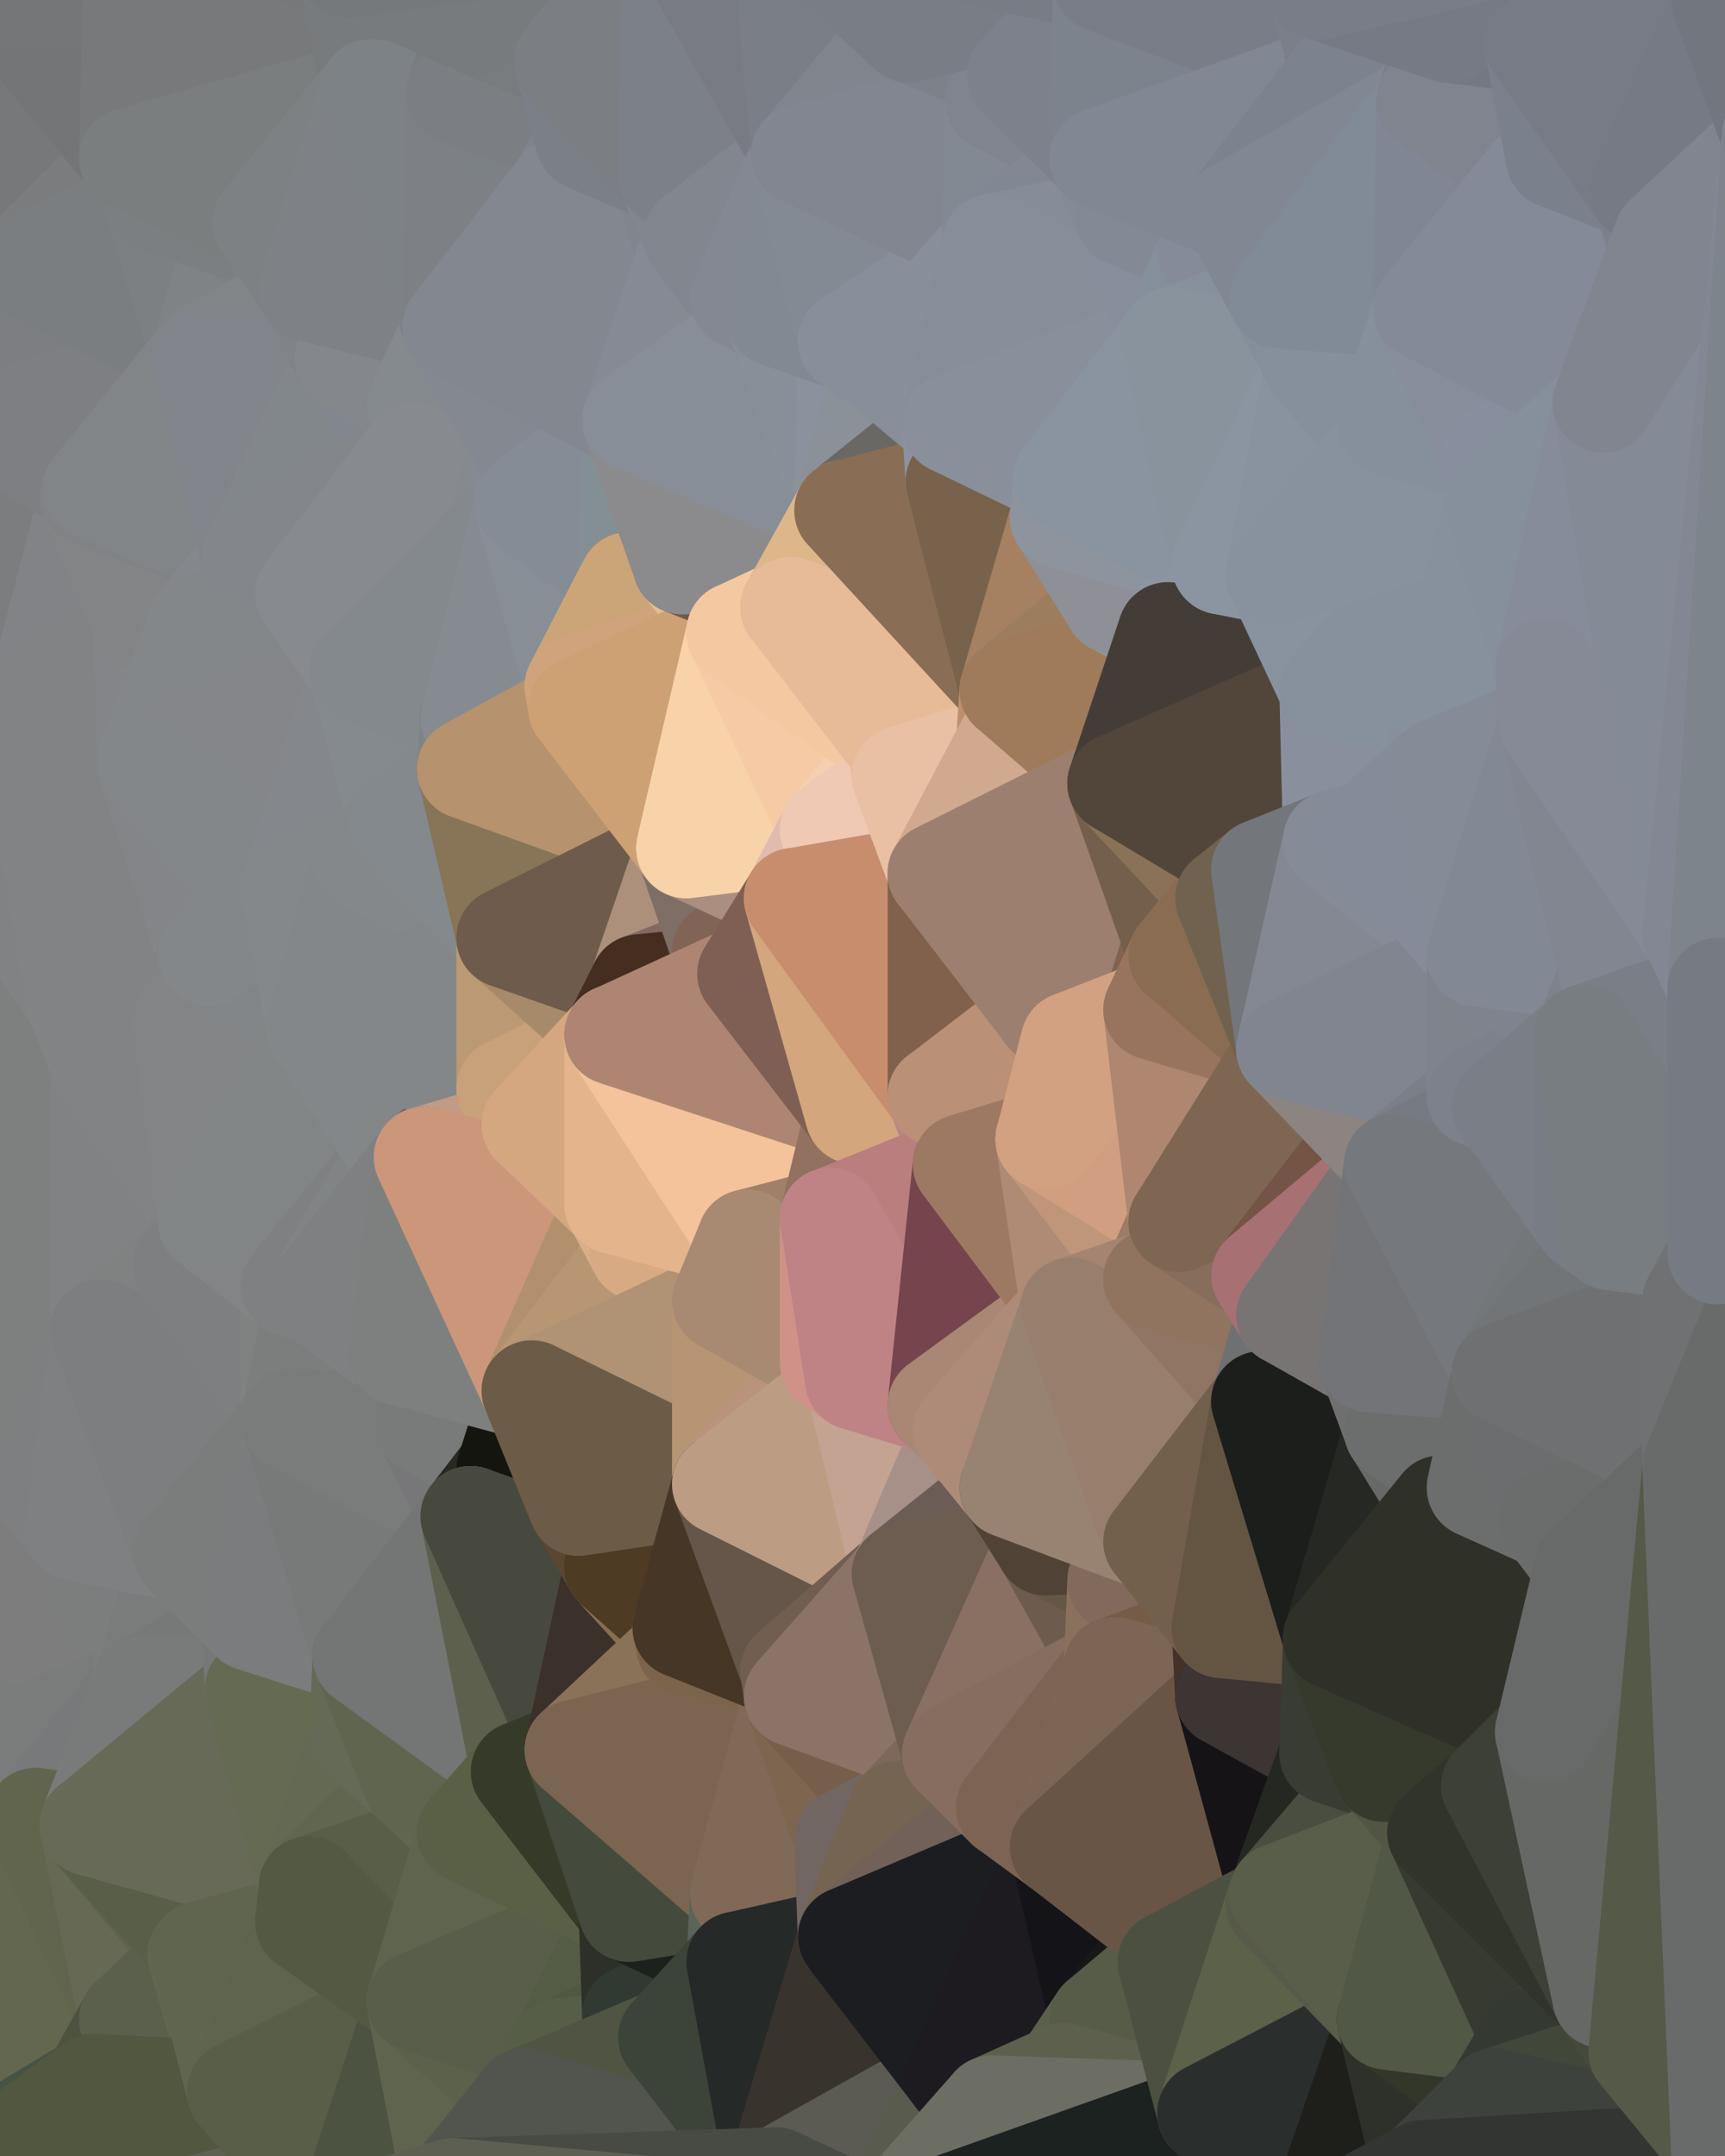 <?xml version="1.0" standalone="yes"?>
<svg width="480" height="600" xmlns="http://www.w3.org/2000/svg" version="1.1" ><polygon points="-34,148 -34,518 -18,222" fill="rgba(124, 125, 127, 1)" stroke="rgba(124, 125, 127, 1)" stroke-width="28" stroke-linejoin="round"/>
		<polygon points="-34,518 -18,444 -18,222" fill="rgba(124, 124, 124, 1)" stroke="rgba(124, 124, 124, 1)" stroke-width="28" stroke-linejoin="round"/>
		<polygon points="-19,204 -34,148 -18,222" fill="rgba(127, 127, 129, 1)" stroke="rgba(127, 127, 129, 1)" stroke-width="28" stroke-linejoin="round"/>
		<polygon points="-34,518 -19,500 -18,444" fill="rgba(120, 122, 121, 1)" stroke="rgba(120, 122, 121, 1)" stroke-width="28" stroke-linejoin="round"/>
		<polygon points="-4,118 -34,148 -3,130" fill="rgba(125, 126, 128, 1)" stroke="rgba(125, 126, 128, 1)" stroke-width="28" stroke-linejoin="round"/>
		<polygon points="-3,574 -34,518 0,599" fill="rgba(88, 93, 71, 1)" stroke="rgba(88, 93, 71, 1)" stroke-width="28" stroke-linejoin="round"/>
		<polygon points="-18,444 -19,500 -4,488" fill="rgba(119, 121, 120, 1)" stroke="rgba(119, 121, 120, 1)" stroke-width="28" stroke-linejoin="round"/>
		<polygon points="-34,148 -4,118 6,74" fill="rgba(122, 123, 125, 1)" stroke="rgba(122, 123, 125, 1)" stroke-width="28" stroke-linejoin="round"/>
		<polygon points="0,0 -34,148 6,74" fill="rgba(120, 121, 123, 1)" stroke="rgba(120, 121, 123, 1)" stroke-width="28" stroke-linejoin="round"/>
		<polygon points="-3,574 0,599 6,592" fill="rgba(78, 85, 67, 1)" stroke="rgba(78, 85, 67, 1)" stroke-width="28" stroke-linejoin="round"/>
		<polygon points="-4,488 -19,500 10,506" fill="rgba(120, 122, 119, 1)" stroke="rgba(120, 122, 119, 1)" stroke-width="28" stroke-linejoin="round"/>
		<polygon points="-19,204 -18,222 10,210" fill="rgba(125, 126, 128, 1)" stroke="rgba(125, 126, 128, 1)" stroke-width="28" stroke-linejoin="round"/>
		<polygon points="-19,204 10,210 11,192" fill="rgba(129, 129, 131, 1)" stroke="rgba(129, 129, 131, 1)" stroke-width="28" stroke-linejoin="round"/>
		<polygon points="-34,148 -19,204 11,192" fill="rgba(126, 126, 128, 1)" stroke="rgba(126, 126, 128, 1)" stroke-width="28" stroke-linejoin="round"/>
		<polygon points="-19,500 -34,518 10,506" fill="rgba(97, 99, 96, 1)" stroke="rgba(97, 99, 96, 1)" stroke-width="28" stroke-linejoin="round"/>
		<polygon points="11,414 -18,444 21,426" fill="rgba(126, 126, 126, 1)" stroke="rgba(126, 126, 126, 1)" stroke-width="28" stroke-linejoin="round"/>
		<polygon points="-3,574 6,592 26,580" fill="rgba(84, 91, 73, 1)" stroke="rgba(84, 91, 73, 1)" stroke-width="28" stroke-linejoin="round"/>
		<polygon points="-3,130 25,138 26,136" fill="rgba(126, 127, 129, 1)" stroke="rgba(126, 127, 129, 1)" stroke-width="28" stroke-linejoin="round"/>
		<polygon points="21,278 28,370 28,296" fill="rgba(130, 131, 133, 1)" stroke="rgba(130, 131, 133, 1)" stroke-width="28" stroke-linejoin="round"/>
		<polygon points="-18,444 11,414 28,370" fill="rgba(124, 126, 125, 1)" stroke="rgba(124, 126, 125, 1)" stroke-width="28" stroke-linejoin="round"/>
		<polygon points="21,278 -18,444 28,370" fill="rgba(129, 129, 129, 1)" stroke="rgba(129, 129, 129, 1)" stroke-width="28" stroke-linejoin="round"/>
		<polygon points="-4,118 -3,130 26,136" fill="rgba(126, 127, 129, 1)" stroke="rgba(126, 127, 129, 1)" stroke-width="28" stroke-linejoin="round"/>
		<polygon points="-3,130 11,192 25,138" fill="rgba(126, 127, 129, 1)" stroke="rgba(126, 127, 129, 1)" stroke-width="28" stroke-linejoin="round"/>
		<polygon points="-18,222 -18,444 21,278" fill="rgba(126, 128, 127, 1)" stroke="rgba(126, 128, 127, 1)" stroke-width="28" stroke-linejoin="round"/>
		<polygon points="-3,130 -34,148 11,192" fill="rgba(124, 125, 127, 1)" stroke="rgba(124, 125, 127, 1)" stroke-width="28" stroke-linejoin="round"/>
		<polygon points="-34,518 -3,574 10,506" fill="rgba(96, 99, 78, 1)" stroke="rgba(96, 99, 78, 1)" stroke-width="28" stroke-linejoin="round"/>
		<polygon points="0,0 6,74 36,44" fill="rgba(119, 120, 122, 1)" stroke="rgba(119, 120, 122, 1)" stroke-width="28" stroke-linejoin="round"/>
		<polygon points="-3,574 26,580 36,562" fill="rgba(94, 99, 79, 1)" stroke="rgba(94, 99, 79, 1)" stroke-width="28" stroke-linejoin="round"/>
		<polygon points="-18,444 -4,488 40,469" fill="rgba(122, 124, 123, 1)" stroke="rgba(122, 124, 123, 1)" stroke-width="28" stroke-linejoin="round"/>
		<polygon points="21,426 -18,444 40,469" fill="rgba(125, 125, 125, 1)" stroke="rgba(125, 125, 125, 1)" stroke-width="28" stroke-linejoin="round"/>
		<polygon points="25,138 11,192 40,173" fill="rgba(130, 131, 135, 1)" stroke="rgba(130, 131, 135, 1)" stroke-width="28" stroke-linejoin="round"/>
		<polygon points="36,44 6,74 43,56" fill="rgba(123, 124, 126, 1)" stroke="rgba(123, 124, 126, 1)" stroke-width="28" stroke-linejoin="round"/>
		<polygon points="11,192 10,210 41,212" fill="rgba(129, 130, 132, 1)" stroke="rgba(129, 130, 132, 1)" stroke-width="28" stroke-linejoin="round"/>
		<polygon points="21,426 40,469 41,434" fill="rgba(124, 126, 125, 1)" stroke="rgba(124, 126, 125, 1)" stroke-width="28" stroke-linejoin="round"/>
		<polygon points="-4,488 10,506 40,469" fill="rgba(122, 124, 123, 1)" stroke="rgba(122, 124, 123, 1)" stroke-width="28" stroke-linejoin="round"/>
		<polygon points="10,506 25,508 40,469" fill="rgba(120, 121, 123, 1)" stroke="rgba(120, 121, 123, 1)" stroke-width="28" stroke-linejoin="round"/>
		<polygon points="0,0 36,44 37,0" fill="rgba(116, 117, 119, 1)" stroke="rgba(116, 117, 119, 1)" stroke-width="28" stroke-linejoin="round"/>
		<polygon points="10,506 -3,574 36,562" fill="rgba(99, 103, 80, 1)" stroke="rgba(99, 103, 80, 1)" stroke-width="28" stroke-linejoin="round"/>
		<polygon points="25,508 10,506 36,562" fill="rgba(97, 101, 78, 1)" stroke="rgba(97, 101, 78, 1)" stroke-width="28" stroke-linejoin="round"/>
		<polygon points="10,210 -18,222 21,278" fill="rgba(129, 130, 132, 1)" stroke="rgba(129, 130, 132, 1)" stroke-width="28" stroke-linejoin="round"/>
		<polygon points="21,278 28,296 51,284" fill="rgba(130, 131, 133, 1)" stroke="rgba(130, 131, 133, 1)" stroke-width="28" stroke-linejoin="round"/>
		<polygon points="40,173 11,192 41,212" fill="rgba(130, 131, 133, 1)" stroke="rgba(130, 131, 133, 1)" stroke-width="28" stroke-linejoin="round"/>
		<polygon points="6,74 -4,118 56,99" fill="rgba(125, 126, 130, 1)" stroke="rgba(125, 126, 130, 1)" stroke-width="28" stroke-linejoin="round"/>
		<polygon points="-4,118 26,136 56,99" fill="rgba(126, 127, 131, 1)" stroke="rgba(126, 127, 131, 1)" stroke-width="28" stroke-linejoin="round"/>
		<polygon points="25,508 36,562 55,544" fill="rgba(102, 105, 84, 1)" stroke="rgba(102, 105, 84, 1)" stroke-width="28" stroke-linejoin="round"/>
		<polygon points="28,296 28,370 51,352" fill="rgba(129, 130, 132, 1)" stroke="rgba(129, 130, 132, 1)" stroke-width="28" stroke-linejoin="round"/>
		<polygon points="41,212 21,278 58,266" fill="rgba(130, 134, 135, 1)" stroke="rgba(130, 134, 135, 1)" stroke-width="28" stroke-linejoin="round"/>
		<polygon points="21,278 51,284 58,266" fill="rgba(130, 131, 133, 1)" stroke="rgba(130, 131, 133, 1)" stroke-width="28" stroke-linejoin="round"/>
		<polygon points="28,296 51,352 58,340" fill="rgba(129, 130, 132, 1)" stroke="rgba(129, 130, 132, 1)" stroke-width="28" stroke-linejoin="round"/>
		<polygon points="43,56 6,74 56,99" fill="rgba(122, 126, 129, 1)" stroke="rgba(122, 126, 129, 1)" stroke-width="28" stroke-linejoin="round"/>
		<polygon points="25,508 55,544 56,543" fill="rgba(95, 100, 80, 1)" stroke="rgba(95, 100, 80, 1)" stroke-width="28" stroke-linejoin="round"/>
		<polygon points="10,210 21,278 41,212" fill="rgba(130, 131, 133, 1)" stroke="rgba(130, 131, 133, 1)" stroke-width="28" stroke-linejoin="round"/>
		<polygon points="36,562 26,580 66,582" fill="rgba(78, 82, 65, 1)" stroke="rgba(78, 82, 65, 1)" stroke-width="28" stroke-linejoin="round"/>
		<polygon points="40,173 41,212 55,174" fill="rgba(132, 133, 137, 1)" stroke="rgba(132, 133, 137, 1)" stroke-width="28" stroke-linejoin="round"/>
		<polygon points="41,434 40,469 51,432" fill="rgba(124, 126, 125, 1)" stroke="rgba(124, 126, 125, 1)" stroke-width="28" stroke-linejoin="round"/>
		<polygon points="21,426 41,434 51,432" fill="rgba(124, 125, 127, 1)" stroke="rgba(124, 125, 127, 1)" stroke-width="28" stroke-linejoin="round"/>
		<polygon points="51,432 40,469 70,451" fill="rgba(122, 124, 123, 1)" stroke="rgba(122, 124, 123, 1)" stroke-width="28" stroke-linejoin="round"/>
		<polygon points="40,173 55,174 70,155" fill="rgba(130, 134, 137, 1)" stroke="rgba(130, 134, 137, 1)" stroke-width="28" stroke-linejoin="round"/>
		<polygon points="25,138 40,173 70,155" fill="rgba(131, 132, 134, 1)" stroke="rgba(131, 132, 134, 1)" stroke-width="28" stroke-linejoin="round"/>
		<polygon points="43,56 56,99 66,64" fill="rgba(124, 128, 131, 1)" stroke="rgba(124, 128, 131, 1)" stroke-width="28" stroke-linejoin="round"/>
		<polygon points="41,212 58,266 71,248" fill="rgba(132, 133, 137, 1)" stroke="rgba(132, 133, 137, 1)" stroke-width="28" stroke-linejoin="round"/>
		<polygon points="26,136 25,138 70,155" fill="rgba(129, 130, 134, 1)" stroke="rgba(129, 130, 134, 1)" stroke-width="28" stroke-linejoin="round"/>
		<polygon points="0,0 37,0 67,-29" fill="rgba(117, 118, 120, 1)" stroke="rgba(117, 118, 120, 1)" stroke-width="28" stroke-linejoin="round"/>
		<polygon points="11,414 21,426 28,370" fill="rgba(126, 127, 129, 1)" stroke="rgba(126, 127, 129, 1)" stroke-width="28" stroke-linejoin="round"/>
		<polygon points="70,451 40,469 71,470" fill="rgba(119, 121, 120, 1)" stroke="rgba(119, 121, 120, 1)" stroke-width="28" stroke-linejoin="round"/>
		<polygon points="55,544 36,562 66,582" fill="rgba(91, 96, 76, 1)" stroke="rgba(91, 96, 76, 1)" stroke-width="28" stroke-linejoin="round"/>
		<polygon points="51,284 28,296 58,340" fill="rgba(130, 131, 133, 1)" stroke="rgba(130, 131, 133, 1)" stroke-width="28" stroke-linejoin="round"/>
		<polygon points="28,370 21,426 51,432" fill="rgba(127, 128, 130, 1)" stroke="rgba(127, 128, 130, 1)" stroke-width="28" stroke-linejoin="round"/>
		<polygon points="58,340 51,352 81,358" fill="rgba(126, 130, 131, 1)" stroke="rgba(126, 130, 131, 1)" stroke-width="28" stroke-linejoin="round"/>
		<polygon points="51,352 28,370 81,395" fill="rgba(128, 130, 129, 1)" stroke="rgba(128, 130, 129, 1)" stroke-width="28" stroke-linejoin="round"/>
		<polygon points="28,370 51,432 81,395" fill="rgba(125, 126, 128, 1)" stroke="rgba(125, 126, 128, 1)" stroke-width="28" stroke-linejoin="round"/>
		<polygon points="56,99 26,136 70,155" fill="rgba(129, 133, 136, 1)" stroke="rgba(129, 133, 136, 1)" stroke-width="28" stroke-linejoin="round"/>
		<polygon points="56,543 85,535 86,525" fill="rgba(98, 103, 81, 1)" stroke="rgba(98, 103, 81, 1)" stroke-width="28" stroke-linejoin="round"/>
		<polygon points="66,64 56,99 86,81" fill="rgba(127, 131, 134, 1)" stroke="rgba(127, 131, 134, 1)" stroke-width="28" stroke-linejoin="round"/>
		<polygon points="73,62 66,64 86,81" fill="rgba(125, 129, 132, 1)" stroke="rgba(125, 129, 132, 1)" stroke-width="28" stroke-linejoin="round"/>
		<polygon points="70,155 55,174 85,165" fill="rgba(132, 135, 140, 1)" stroke="rgba(132, 135, 140, 1)" stroke-width="28" stroke-linejoin="round"/>
		<polygon points="40,469 25,508 71,470" fill="rgba(121, 123, 122, 1)" stroke="rgba(121, 123, 122, 1)" stroke-width="28" stroke-linejoin="round"/>
		<polygon points="58,266 51,284 88,286" fill="rgba(128, 132, 135, 1)" stroke="rgba(128, 132, 135, 1)" stroke-width="28" stroke-linejoin="round"/>
		<polygon points="25,508 56,543 86,525" fill="rgba(89, 94, 72, 1)" stroke="rgba(89, 94, 72, 1)" stroke-width="28" stroke-linejoin="round"/>
		<polygon points="71,470 25,508 86,525" fill="rgba(103, 106, 87, 1)" stroke="rgba(103, 106, 87, 1)" stroke-width="28" stroke-linejoin="round"/>
		<polygon points="51,352 81,395 81,358" fill="rgba(126, 127, 129, 1)" stroke="rgba(126, 127, 129, 1)" stroke-width="28" stroke-linejoin="round"/>
		<polygon points="36,44 43,56 73,62" fill="rgba(122, 126, 129, 1)" stroke="rgba(122, 126, 129, 1)" stroke-width="28" stroke-linejoin="round"/>
		<polygon points="43,56 66,64 73,62" fill="rgba(123, 127, 130, 1)" stroke="rgba(123, 127, 130, 1)" stroke-width="28" stroke-linejoin="round"/>
		<polygon points="56,543 55,544 66,582" fill="rgba(97, 102, 80, 1)" stroke="rgba(97, 102, 80, 1)" stroke-width="28" stroke-linejoin="round"/>
		<polygon points="6,592 0,599 26,580" fill="rgba(70, 82, 68, 1)" stroke="rgba(70, 82, 68, 1)" stroke-width="28" stroke-linejoin="round"/>
		<polygon points="86,81 56,99 96,100" fill="rgba(129, 133, 136, 1)" stroke="rgba(129, 133, 136, 1)" stroke-width="28" stroke-linejoin="round"/>
		<polygon points="67,-29 37,0 97,-9" fill="rgba(116, 120, 123, 1)" stroke="rgba(116, 120, 123, 1)" stroke-width="28" stroke-linejoin="round"/>
		<polygon points="66,582 0,599 96,618" fill="rgba(94, 96, 83, 1)" stroke="rgba(94, 96, 83, 1)" stroke-width="28" stroke-linejoin="round"/>
		<polygon points="81,358 81,395 88,360" fill="rgba(128, 130, 129, 1)" stroke="rgba(128, 130, 129, 1)" stroke-width="28" stroke-linejoin="round"/>
		<polygon points="51,284 58,340 88,286" fill="rgba(131, 132, 134, 1)" stroke="rgba(131, 132, 134, 1)" stroke-width="28" stroke-linejoin="round"/>
		<polygon points="81,247 58,266 88,286" fill="rgba(129, 133, 136, 1)" stroke="rgba(129, 133, 136, 1)" stroke-width="28" stroke-linejoin="round"/>
		<polygon points="71,248 58,266 81,247" fill="rgba(131, 135, 138, 1)" stroke="rgba(131, 135, 138, 1)" stroke-width="28" stroke-linejoin="round"/>
		<polygon points="26,580 0,599 66,582" fill="rgba(82, 87, 64, 1)" stroke="rgba(82, 87, 64, 1)" stroke-width="28" stroke-linejoin="round"/>
		<polygon points="85,165 55,174 100,187" fill="rgba(131, 134, 139, 1)" stroke="rgba(131, 134, 139, 1)" stroke-width="28" stroke-linejoin="round"/>
		<polygon points="70,451 71,470 101,461" fill="rgba(118, 120, 119, 1)" stroke="rgba(118, 120, 119, 1)" stroke-width="28" stroke-linejoin="round"/>
		<polygon points="56,543 66,582 85,535" fill="rgba(96, 101, 79, 1)" stroke="rgba(96, 101, 79, 1)" stroke-width="28" stroke-linejoin="round"/>
		<polygon points="97,-9 37,0 103,25" fill="rgba(117, 121, 124, 1)" stroke="rgba(117, 121, 124, 1)" stroke-width="28" stroke-linejoin="round"/>
		<polygon points="37,0 36,44 103,25" fill="rgba(120, 121, 123, 1)" stroke="rgba(120, 121, 123, 1)" stroke-width="28" stroke-linejoin="round"/>
		<polygon points="36,44 73,62 103,25" fill="rgba(122, 126, 127, 1)" stroke="rgba(122, 126, 127, 1)" stroke-width="28" stroke-linejoin="round"/>
		<polygon points="71,470 100,483 101,461" fill="rgba(119, 121, 118, 1)" stroke="rgba(119, 121, 118, 1)" stroke-width="28" stroke-linejoin="round"/>
		<polygon points="71,470 86,525 100,483" fill="rgba(101, 106, 83, 1)" stroke="rgba(101, 106, 83, 1)" stroke-width="28" stroke-linejoin="round"/>
		<polygon points="55,174 41,212 100,187" fill="rgba(131, 135, 138, 1)" stroke="rgba(131, 135, 138, 1)" stroke-width="28" stroke-linejoin="round"/>
		<polygon points="41,212 81,247 100,187" fill="rgba(133, 134, 138, 1)" stroke="rgba(133, 134, 138, 1)" stroke-width="28" stroke-linejoin="round"/>
		<polygon points="56,99 70,155 96,100" fill="rgba(129, 132, 139, 1)" stroke="rgba(129, 132, 139, 1)" stroke-width="28" stroke-linejoin="round"/>
		<polygon points="41,212 71,248 81,247" fill="rgba(131, 135, 138, 1)" stroke="rgba(131, 135, 138, 1)" stroke-width="28" stroke-linejoin="round"/>
		<polygon points="51,432 70,451 81,395" fill="rgba(123, 125, 124, 1)" stroke="rgba(123, 125, 124, 1)" stroke-width="28" stroke-linejoin="round"/>
		<polygon points="58,340 81,358 111,321" fill="rgba(131, 132, 134, 1)" stroke="rgba(131, 132, 134, 1)" stroke-width="28" stroke-linejoin="round"/>
		<polygon points="88,286 58,340 111,321" fill="rgba(129, 133, 134, 1)" stroke="rgba(129, 133, 134, 1)" stroke-width="28" stroke-linejoin="round"/>
		<polygon points="88,360 81,395 111,377" fill="rgba(124, 126, 125, 1)" stroke="rgba(124, 126, 125, 1)" stroke-width="28" stroke-linejoin="round"/>
		<polygon points="100,187 81,247 101,239" fill="rgba(132, 135, 140, 1)" stroke="rgba(132, 135, 140, 1)" stroke-width="28" stroke-linejoin="round"/>
		<polygon points="96,100 70,155 115,126" fill="rgba(130, 135, 139, 1)" stroke="rgba(130, 135, 139, 1)" stroke-width="28" stroke-linejoin="round"/>
		<polygon points="81,358 88,360 111,321" fill="rgba(127, 128, 130, 1)" stroke="rgba(127, 128, 130, 1)" stroke-width="28" stroke-linejoin="round"/>
		<polygon points="100,187 101,239 111,229" fill="rgba(132, 135, 140, 1)" stroke="rgba(132, 135, 140, 1)" stroke-width="28" stroke-linejoin="round"/>
		<polygon points="96,100 115,126 116,113" fill="rgba(130, 134, 143, 1)" stroke="rgba(130, 134, 143, 1)" stroke-width="28" stroke-linejoin="round"/>
		<polygon points="85,535 66,582 116,557" fill="rgba(95, 100, 78, 1)" stroke="rgba(95, 100, 78, 1)" stroke-width="28" stroke-linejoin="round"/>
		<polygon points="100,483 86,525 115,496" fill="rgba(100, 105, 83, 1)" stroke="rgba(100, 105, 83, 1)" stroke-width="28" stroke-linejoin="round"/>
		<polygon points="111,377 81,395 118,396" fill="rgba(124, 126, 125, 1)" stroke="rgba(124, 126, 125, 1)" stroke-width="28" stroke-linejoin="round"/>
		<polygon points="70,155 85,165 115,126" fill="rgba(131, 134, 139, 1)" stroke="rgba(131, 134, 139, 1)" stroke-width="28" stroke-linejoin="round"/>
		<polygon points="81,247 88,286 101,239" fill="rgba(132, 136, 139, 1)" stroke="rgba(132, 136, 139, 1)" stroke-width="28" stroke-linejoin="round"/>
		<polygon points="86,81 96,100 126,91" fill="rgba(128, 131, 136, 1)" stroke="rgba(128, 131, 136, 1)" stroke-width="28" stroke-linejoin="round"/>
		<polygon points="96,100 116,113 126,91" fill="rgba(132, 135, 140, 1)" stroke="rgba(132, 135, 140, 1)" stroke-width="28" stroke-linejoin="round"/>
		<polygon points="81,395 70,451 101,461" fill="rgba(123, 124, 126, 1)" stroke="rgba(123, 124, 126, 1)" stroke-width="28" stroke-linejoin="round"/>
		<polygon points="100,187 130,214 131,200" fill="rgba(134, 137, 142, 1)" stroke="rgba(134, 137, 142, 1)" stroke-width="28" stroke-linejoin="round"/>
		<polygon points="81,395 101,461 131,422" fill="rgba(120, 122, 121, 1)" stroke="rgba(120, 122, 121, 1)" stroke-width="28" stroke-linejoin="round"/>
		<polygon points="118,396 81,395 131,422" fill="rgba(122, 124, 123, 1)" stroke="rgba(122, 124, 123, 1)" stroke-width="28" stroke-linejoin="round"/>
		<polygon points="115,496 86,525 130,510" fill="rgba(97, 102, 80, 1)" stroke="rgba(97, 102, 80, 1)" stroke-width="28" stroke-linejoin="round"/>
		<polygon points="100,187 111,229 130,214" fill="rgba(133, 138, 142, 1)" stroke="rgba(133, 138, 142, 1)" stroke-width="28" stroke-linejoin="round"/>
		<polygon points="66,582 96,618 116,557" fill="rgba(89, 94, 72, 1)" stroke="rgba(89, 94, 72, 1)" stroke-width="28" stroke-linejoin="round"/>
		<polygon points="97,-9 103,25 133,7" fill="rgba(119, 123, 126, 1)" stroke="rgba(119, 123, 126, 1)" stroke-width="28" stroke-linejoin="round"/>
		<polygon points="103,25 127,26 133,7" fill="rgba(119, 123, 126, 1)" stroke="rgba(119, 123, 126, 1)" stroke-width="28" stroke-linejoin="round"/>
		<polygon points="86,525 116,557 130,510" fill="rgba(89, 94, 72, 1)" stroke="rgba(89, 94, 72, 1)" stroke-width="28" stroke-linejoin="round"/>
		<polygon points="116,557 96,618 126,609" fill="rgba(76, 83, 65, 1)" stroke="rgba(76, 83, 65, 1)" stroke-width="28" stroke-linejoin="round"/>
		<polygon points="111,321 88,360 118,322" fill="rgba(128, 132, 133, 1)" stroke="rgba(128, 132, 133, 1)" stroke-width="28" stroke-linejoin="round"/>
		<polygon points="86,525 85,535 116,557" fill="rgba(84, 89, 67, 1)" stroke="rgba(84, 89, 67, 1)" stroke-width="28" stroke-linejoin="round"/>
		<polygon points="73,62 86,81 103,25" fill="rgba(125, 129, 132, 1)" stroke="rgba(125, 129, 132, 1)" stroke-width="28" stroke-linejoin="round"/>
		<polygon points="118,396 131,422 141,409" fill="rgba(119, 119, 121, 1)" stroke="rgba(119, 119, 121, 1)" stroke-width="28" stroke-linejoin="round"/>
		<polygon points="88,286 111,321 141,303" fill="rgba(131, 135, 138, 1)" stroke="rgba(131, 135, 138, 1)" stroke-width="28" stroke-linejoin="round"/>
		<polygon points="111,321 118,322 141,303" fill="rgba(131, 135, 136, 1)" stroke="rgba(131, 135, 136, 1)" stroke-width="28" stroke-linejoin="round"/>
		<polygon points="101,239 88,286 141,261" fill="rgba(131, 135, 138, 1)" stroke="rgba(131, 135, 138, 1)" stroke-width="28" stroke-linejoin="round"/>
		<polygon points="111,229 101,239 141,261" fill="rgba(132, 136, 139, 1)" stroke="rgba(132, 136, 139, 1)" stroke-width="28" stroke-linejoin="round"/>
		<polygon points="88,360 111,377 118,322" fill="rgba(127, 128, 130, 1)" stroke="rgba(127, 128, 130, 1)" stroke-width="28" stroke-linejoin="round"/>
		<polygon points="115,496 130,510 145,493" fill="rgba(97, 102, 80, 1)" stroke="rgba(97, 102, 80, 1)" stroke-width="28" stroke-linejoin="round"/>
		<polygon points="116,113 115,126 145,123" fill="rgba(132, 135, 140, 1)" stroke="rgba(132, 135, 140, 1)" stroke-width="28" stroke-linejoin="round"/>
		<polygon points="101,461 100,483 115,496" fill="rgba(101, 106, 86, 1)" stroke="rgba(101, 106, 86, 1)" stroke-width="28" stroke-linejoin="round"/>
		<polygon points="145,123 115,126 146,140" fill="rgba(134, 138, 147, 1)" stroke="rgba(134, 138, 147, 1)" stroke-width="28" stroke-linejoin="round"/>
		<polygon points="116,557 126,609 146,584" fill="rgba(95, 100, 78, 1)" stroke="rgba(95, 100, 78, 1)" stroke-width="28" stroke-linejoin="round"/>
		<polygon points="103,25 86,81 126,91" fill="rgba(126, 129, 134, 1)" stroke="rgba(126, 129, 134, 1)" stroke-width="28" stroke-linejoin="round"/>
		<polygon points="141,303 118,322 148,313" fill="rgba(148, 89, 81, 1)" stroke="rgba(148, 89, 81, 1)" stroke-width="28" stroke-linejoin="round"/>
		<polygon points="111,377 118,396 148,387" fill="rgba(122, 124, 123, 1)" stroke="rgba(122, 124, 123, 1)" stroke-width="28" stroke-linejoin="round"/>
		<polygon points="118,396 141,409 148,387" fill="rgba(121, 123, 122, 1)" stroke="rgba(121, 123, 122, 1)" stroke-width="28" stroke-linejoin="round"/>
		<polygon points="115,126 100,187 146,140" fill="rgba(133, 138, 142, 1)" stroke="rgba(133, 138, 142, 1)" stroke-width="28" stroke-linejoin="round"/>
		<polygon points="101,461 115,496 145,493" fill="rgba(96, 101, 79, 1)" stroke="rgba(96, 101, 79, 1)" stroke-width="28" stroke-linejoin="round"/>
		<polygon points="126,91 116,113 145,123" fill="rgba(133, 138, 142, 1)" stroke="rgba(133, 138, 142, 1)" stroke-width="28" stroke-linejoin="round"/>
		<polygon points="141,261 88,286 141,303" fill="rgba(131, 135, 138, 1)" stroke="rgba(131, 135, 138, 1)" stroke-width="28" stroke-linejoin="round"/>
		<polygon points="103,25 126,91 127,26" fill="rgba(125, 130, 134, 1)" stroke="rgba(125, 130, 134, 1)" stroke-width="28" stroke-linejoin="round"/>
		<polygon points="85,165 100,187 115,126" fill="rgba(135, 138, 143, 1)" stroke="rgba(135, 138, 143, 1)" stroke-width="28" stroke-linejoin="round"/>
		<polygon points="116,557 146,584 156,570" fill="rgba(92, 97, 75, 1)" stroke="rgba(92, 97, 75, 1)" stroke-width="28" stroke-linejoin="round"/>
		<polygon points="127,26 126,91 156,52" fill="rgba(125, 128, 133, 1)" stroke="rgba(125, 128, 133, 1)" stroke-width="28" stroke-linejoin="round"/>
		<polygon points="133,7 127,26 157,17" fill="rgba(120, 124, 127, 1)" stroke="rgba(120, 124, 127, 1)" stroke-width="28" stroke-linejoin="round"/>
		<polygon points="100,187 131,200 146,140" fill="rgba(132, 137, 141, 1)" stroke="rgba(132, 137, 141, 1)" stroke-width="28" stroke-linejoin="round"/>
		<polygon points="130,214 111,229 141,261" fill="rgba(132, 137, 141, 1)" stroke="rgba(132, 137, 141, 1)" stroke-width="28" stroke-linejoin="round"/>
		<polygon points="141,409 131,422 161,419" fill="rgba(40, 41, 35, 1)" stroke="rgba(40, 41, 35, 1)" stroke-width="28" stroke-linejoin="round"/>
		<polygon points="160,191 131,200 161,197" fill="rgba(82, 80, 81, 1)" stroke="rgba(82, 80, 81, 1)" stroke-width="28" stroke-linejoin="round"/>
		<polygon points="127,26 156,52 163,39" fill="rgba(124, 129, 133, 1)" stroke="rgba(124, 129, 133, 1)" stroke-width="28" stroke-linejoin="round"/>
		<polygon points="157,17 127,26 163,39" fill="rgba(123, 126, 131, 1)" stroke="rgba(123, 126, 131, 1)" stroke-width="28" stroke-linejoin="round"/>
		<polygon points="131,200 130,214 161,197" fill="rgba(126, 131, 135, 1)" stroke="rgba(126, 131, 135, 1)" stroke-width="28" stroke-linejoin="round"/>
		<polygon points="146,140 131,200 160,191" fill="rgba(134, 139, 145, 1)" stroke="rgba(134, 139, 145, 1)" stroke-width="28" stroke-linejoin="round"/>
		<polygon points="148,313 118,322 171,335" fill="rgba(193, 155, 134, 1)" stroke="rgba(193, 155, 134, 1)" stroke-width="28" stroke-linejoin="round"/>
		<polygon points="161,419 131,422 171,436" fill="rgba(48, 49, 41, 1)" stroke="rgba(48, 49, 41, 1)" stroke-width="28" stroke-linejoin="round"/>
		<polygon points="141,261 141,303 171,288" fill="rgba(187, 153, 116, 1)" stroke="rgba(187, 153, 116, 1)" stroke-width="28" stroke-linejoin="round"/>
		<polygon points="141,303 148,313 171,288" fill="rgba(200, 161, 122, 1)" stroke="rgba(200, 161, 122, 1)" stroke-width="28" stroke-linejoin="round"/>
		<polygon points="148,387 141,409 161,419" fill="rgba(20, 21, 15, 1)" stroke="rgba(20, 21, 15, 1)" stroke-width="28" stroke-linejoin="round"/>
		<polygon points="118,322 111,377 148,387" fill="rgba(126, 128, 127, 1)" stroke="rgba(126, 128, 127, 1)" stroke-width="28" stroke-linejoin="round"/>
		<polygon points="131,422 101,461 145,493" fill="rgba(116, 118, 117, 1)" stroke="rgba(116, 118, 117, 1)" stroke-width="28" stroke-linejoin="round"/>
		<polygon points="130,510 116,557 175,532" fill="rgba(95, 100, 78, 1)" stroke="rgba(95, 100, 78, 1)" stroke-width="28" stroke-linejoin="round"/>
		<polygon points="146,140 160,191 175,162" fill="rgba(135, 142, 150, 1)" stroke="rgba(135, 142, 150, 1)" stroke-width="28" stroke-linejoin="round"/>
		<polygon points="118,322 148,387 171,335" fill="rgba(204, 150, 122, 1)" stroke="rgba(204, 150, 122, 1)" stroke-width="28" stroke-linejoin="round"/>
		<polygon points="131,422 145,493 160,487" fill="rgba(93, 96, 77, 1)" stroke="rgba(93, 96, 77, 1)" stroke-width="28" stroke-linejoin="round"/>
		<polygon points="116,557 156,570 175,532" fill="rgba(89, 94, 74, 1)" stroke="rgba(89, 94, 74, 1)" stroke-width="28" stroke-linejoin="round"/>
		<polygon points="131,422 160,487 171,436" fill="rgba(71, 73, 62, 1)" stroke="rgba(71, 73, 62, 1)" stroke-width="28" stroke-linejoin="round"/>
		<polygon points="171,335 148,387 178,348" fill="rgba(178, 144, 109, 1)" stroke="rgba(178, 144, 109, 1)" stroke-width="28" stroke-linejoin="round"/>
		<polygon points="141,261 171,288 178,274" fill="rgba(167, 138, 106, 1)" stroke="rgba(167, 138, 106, 1)" stroke-width="28" stroke-linejoin="round"/>
		<polygon points="145,123 146,140 176,117" fill="rgba(134, 138, 147, 1)" stroke="rgba(134, 138, 147, 1)" stroke-width="28" stroke-linejoin="round"/>
		<polygon points="126,91 145,123 176,117" fill="rgba(132, 136, 145, 1)" stroke="rgba(132, 136, 145, 1)" stroke-width="28" stroke-linejoin="round"/>
		<polygon points="175,532 156,570 176,561" fill="rgba(84, 92, 69, 1)" stroke="rgba(84, 92, 69, 1)" stroke-width="28" stroke-linejoin="round"/>
		<polygon points="145,493 130,510 175,532" fill="rgba(90, 96, 70, 1)" stroke="rgba(90, 96, 70, 1)" stroke-width="28" stroke-linejoin="round"/>
		<polygon points="160,487 145,493 175,532" fill="rgba(54, 58, 41, 1)" stroke="rgba(54, 58, 41, 1)" stroke-width="28" stroke-linejoin="round"/>
		<polygon points="163,39 156,52 186,49" fill="rgba(127, 131, 140, 1)" stroke="rgba(127, 131, 140, 1)" stroke-width="28" stroke-linejoin="round"/>
		<polygon points="133,7 157,17 187,-21" fill="rgba(120, 124, 127, 1)" stroke="rgba(120, 124, 127, 1)" stroke-width="28" stroke-linejoin="round"/>
		<polygon points="176,561 156,570 186,567" fill="rgba(80, 88, 65, 1)" stroke="rgba(80, 88, 65, 1)" stroke-width="28" stroke-linejoin="round"/>
		<polygon points="171,436 160,487 191,458" fill="rgba(59, 48, 42, 1)" stroke="rgba(59, 48, 42, 1)" stroke-width="28" stroke-linejoin="round"/>
		<polygon points="190,453 171,436 191,458" fill="rgba(135, 110, 80, 1)" stroke="rgba(135, 110, 80, 1)" stroke-width="28" stroke-linejoin="round"/>
		<polygon points="130,214 141,261 191,236" fill="rgba(136, 117, 87, 1)" stroke="rgba(136, 117, 87, 1)" stroke-width="28" stroke-linejoin="round"/>
		<polygon points="161,197 130,214 191,236" fill="rgba(182, 146, 110, 1)" stroke="rgba(182, 146, 110, 1)" stroke-width="28" stroke-linejoin="round"/>
		<polygon points="146,140 175,162 176,117" fill="rgba(133, 140, 150, 1)" stroke="rgba(133, 140, 150, 1)" stroke-width="28" stroke-linejoin="round"/>
		<polygon points="156,52 176,117 193,66" fill="rgba(132, 136, 145, 1)" stroke="rgba(132, 136, 145, 1)" stroke-width="28" stroke-linejoin="round"/>
		<polygon points="186,49 156,52 193,66" fill="rgba(129, 133, 142, 1)" stroke="rgba(129, 133, 142, 1)" stroke-width="28" stroke-linejoin="round"/>
		<polygon points="141,261 178,274 191,236" fill="rgba(110, 91, 76, 1)" stroke="rgba(110, 91, 76, 1)" stroke-width="28" stroke-linejoin="round"/>
		<polygon points="176,117 175,162 190,157" fill="rgba(132, 143, 149, 1)" stroke="rgba(132, 143, 149, 1)" stroke-width="28" stroke-linejoin="round"/>
		<polygon points="97,-9 133,7 187,-21" fill="rgba(119, 123, 126, 1)" stroke="rgba(119, 123, 126, 1)" stroke-width="28" stroke-linejoin="round"/>
		<polygon points="156,52 126,91 176,117" fill="rgba(131, 135, 144, 1)" stroke="rgba(131, 135, 144, 1)" stroke-width="28" stroke-linejoin="round"/>
		<polygon points="171,288 148,313 171,335" fill="rgba(212, 167, 128, 1)" stroke="rgba(212, 167, 128, 1)" stroke-width="28" stroke-linejoin="round"/>
		<polygon points="191,236 178,274 201,265" fill="rgba(172, 144, 123, 1)" stroke="rgba(172, 144, 123, 1)" stroke-width="28" stroke-linejoin="round"/>
		<polygon points="161,419 171,436 201,413" fill="rgba(91, 70, 51, 1)" stroke="rgba(91, 70, 51, 1)" stroke-width="28" stroke-linejoin="round"/>
		<polygon points="156,570 146,584 186,567" fill="rgba(86, 94, 71, 1)" stroke="rgba(86, 94, 71, 1)" stroke-width="28" stroke-linejoin="round"/>
		<polygon points="190,157 175,162 205,176" fill="rgba(106, 91, 72, 1)" stroke="rgba(106, 91, 72, 1)" stroke-width="28" stroke-linejoin="round"/>
		<polygon points="175,532 176,561 205,546" fill="rgba(45, 48, 41, 1)" stroke="rgba(45, 48, 41, 1)" stroke-width="28" stroke-linejoin="round"/>
		<polygon points="176,561 186,567 205,546" fill="rgba(48, 58, 50, 1)" stroke="rgba(48, 58, 50, 1)" stroke-width="28" stroke-linejoin="round"/>
		<polygon points="178,348 148,387 201,362" fill="rgba(184, 150, 115, 1)" stroke="rgba(184, 150, 115, 1)" stroke-width="28" stroke-linejoin="round"/>
		<polygon points="193,66 176,117 206,83" fill="rgba(134, 138, 149, 1)" stroke="rgba(134, 138, 149, 1)" stroke-width="28" stroke-linejoin="round"/>
		<polygon points="175,162 160,191 205,176" fill="rgba(203, 165, 120, 1)" stroke="rgba(203, 165, 120, 1)" stroke-width="28" stroke-linejoin="round"/>
		<polygon points="201,265 178,274 208,271" fill="rgba(130, 105, 98, 1)" stroke="rgba(130, 105, 98, 1)" stroke-width="28" stroke-linejoin="round"/>
		<polygon points="171,335 178,348 208,345" fill="rgba(217, 175, 135, 1)" stroke="rgba(217, 175, 135, 1)" stroke-width="28" stroke-linejoin="round"/>
		<polygon points="178,348 201,362 208,345" fill="rgba(215, 170, 131, 1)" stroke="rgba(215, 170, 131, 1)" stroke-width="28" stroke-linejoin="round"/>
		<polygon points="175,532 205,546 206,527" fill="rgba(28, 33, 27, 1)" stroke="rgba(28, 33, 27, 1)" stroke-width="28" stroke-linejoin="round"/>
		<polygon points="160,191 161,197 205,176" fill="rgba(208, 163, 124, 1)" stroke="rgba(208, 163, 124, 1)" stroke-width="28" stroke-linejoin="round"/>
		<polygon points="148,387 201,413 201,362" fill="rgba(176, 147, 117, 1)" stroke="rgba(176, 147, 117, 1)" stroke-width="28" stroke-linejoin="round"/>
		<polygon points="171,436 190,453 201,413" fill="rgba(77, 59, 35, 1)" stroke="rgba(77, 59, 35, 1)" stroke-width="28" stroke-linejoin="round"/>
		<polygon points="148,387 161,419 201,413" fill="rgba(108, 91, 71, 1)" stroke="rgba(108, 91, 71, 1)" stroke-width="28" stroke-linejoin="round"/>
		<polygon points="157,17 163,39 186,49" fill="rgba(123, 127, 136, 1)" stroke="rgba(123, 127, 136, 1)" stroke-width="28" stroke-linejoin="round"/>
		<polygon points="186,567 146,584 216,606" fill="rgba(80, 84, 67, 1)" stroke="rgba(80, 84, 67, 1)" stroke-width="28" stroke-linejoin="round"/>
		<polygon points="146,584 126,609 216,606" fill="rgba(82, 85, 78, 1)" stroke="rgba(82, 85, 78, 1)" stroke-width="28" stroke-linejoin="round"/>
		<polygon points="178,274 171,288 208,271" fill="rgba(69, 46, 32, 1)" stroke="rgba(69, 46, 32, 1)" stroke-width="28" stroke-linejoin="round"/>
		<polygon points="160,487 175,532 206,527" fill="rgba(68, 74, 60, 1)" stroke="rgba(68, 74, 60, 1)" stroke-width="28" stroke-linejoin="round"/>
		<polygon points="220,465 191,458 221,472" fill="rgba(122, 101, 80, 1)" stroke="rgba(122, 101, 80, 1)" stroke-width="28" stroke-linejoin="round"/>
		<polygon points="191,236 201,265 221,250" fill="rgba(127, 110, 102, 1)" stroke="rgba(127, 110, 102, 1)" stroke-width="28" stroke-linejoin="round"/>
		<polygon points="67,-29 97,-9 187,-21" fill="rgba(117, 121, 124, 1)" stroke="rgba(117, 121, 124, 1)" stroke-width="28" stroke-linejoin="round"/>
		<polygon points="186,49 193,66 223,43" fill="rgba(130, 134, 143, 1)" stroke="rgba(130, 134, 143, 1)" stroke-width="28" stroke-linejoin="round"/>
		<polygon points="191,458 160,487 221,472" fill="rgba(138, 114, 88, 1)" stroke="rgba(138, 114, 88, 1)" stroke-width="28" stroke-linejoin="round"/>
		<polygon points="160,487 206,527 221,472" fill="rgba(123, 101, 80, 1)" stroke="rgba(123, 101, 80, 1)" stroke-width="28" stroke-linejoin="round"/>
		<polygon points="201,265 208,271 221,250" fill="rgba(129, 100, 86, 1)" stroke="rgba(129, 100, 86, 1)" stroke-width="28" stroke-linejoin="round"/>
		<polygon points="190,453 191,458 220,465" fill="rgba(124, 100, 76, 1)" stroke="rgba(124, 100, 76, 1)" stroke-width="28" stroke-linejoin="round"/>
		<polygon points="190,157 205,176 220,169" fill="rgba(228, 189, 148, 1)" stroke="rgba(228, 189, 148, 1)" stroke-width="28" stroke-linejoin="round"/>
		<polygon points="206,83 176,117 216,88" fill="rgba(134, 138, 147, 1)" stroke="rgba(134, 138, 147, 1)" stroke-width="28" stroke-linejoin="round"/>
		<polygon points="161,197 191,236 205,176" fill="rgba(205, 161, 116, 1)" stroke="rgba(205, 161, 116, 1)" stroke-width="28" stroke-linejoin="round"/>
		<polygon points="157,17 186,49 187,-21" fill="rgba(123, 126, 131, 1)" stroke="rgba(123, 126, 131, 1)" stroke-width="28" stroke-linejoin="round"/>
		<polygon points="191,236 221,250 231,231" fill="rgba(170, 142, 128, 1)" stroke="rgba(170, 142, 128, 1)" stroke-width="28" stroke-linejoin="round"/>
		<polygon points="201,362 201,413 231,379" fill="rgba(183, 148, 116, 1)" stroke="rgba(183, 148, 116, 1)" stroke-width="28" stroke-linejoin="round"/>
		<polygon points="171,288 171,335 208,345" fill="rgba(228, 180, 140, 1)" stroke="rgba(228, 180, 140, 1)" stroke-width="28" stroke-linejoin="round"/>
		<polygon points="190,157 220,169 235,142" fill="rgba(109, 91, 69, 1)" stroke="rgba(109, 91, 69, 1)" stroke-width="28" stroke-linejoin="round"/>
		<polygon points="206,527 205,546 236,539" fill="rgba(92, 100, 89, 1)" stroke="rgba(92, 100, 89, 1)" stroke-width="28" stroke-linejoin="round"/>
		<polygon points="176,117 190,157 235,142" fill="rgba(139, 139, 141, 1)" stroke="rgba(139, 139, 141, 1)" stroke-width="28" stroke-linejoin="round"/>
		<polygon points="187,-21 186,49 223,43" fill="rgba(124, 128, 137, 1)" stroke="rgba(124, 128, 137, 1)" stroke-width="28" stroke-linejoin="round"/>
		<polygon points="193,66 206,83 223,43" fill="rgba(130, 134, 143, 1)" stroke="rgba(130, 134, 143, 1)" stroke-width="28" stroke-linejoin="round"/>
		<polygon points="231,379 201,413 238,384" fill="rgba(185, 147, 124, 1)" stroke="rgba(185, 147, 124, 1)" stroke-width="28" stroke-linejoin="round"/>
		<polygon points="208,345 231,339 238,310" fill="rgba(233, 196, 154, 1)" stroke="rgba(233, 196, 154, 1)" stroke-width="28" stroke-linejoin="round"/>
		<polygon points="171,288 208,345 238,310" fill="rgba(244, 195, 155, 1)" stroke="rgba(244, 195, 155, 1)" stroke-width="28" stroke-linejoin="round"/>
		<polygon points="208,271 171,288 238,310" fill="rgba(174, 133, 115, 1)" stroke="rgba(174, 133, 115, 1)" stroke-width="28" stroke-linejoin="round"/>
		<polygon points="235,512 206,527 236,539" fill="rgba(103, 106, 89, 1)" stroke="rgba(103, 106, 89, 1)" stroke-width="28" stroke-linejoin="round"/>
		<polygon points="216,88 176,117 235,142" fill="rgba(135, 142, 152, 1)" stroke="rgba(135, 142, 152, 1)" stroke-width="28" stroke-linejoin="round"/>
		<polygon points="221,472 206,527 235,512" fill="rgba(128, 105, 87, 1)" stroke="rgba(128, 105, 87, 1)" stroke-width="28" stroke-linejoin="round"/>
		<polygon points="205,176 191,236 231,231" fill="rgba(248, 211, 169, 1)" stroke="rgba(248, 211, 169, 1)" stroke-width="28" stroke-linejoin="round"/>
		<polygon points="208,345 231,379 231,339" fill="rgba(160, 128, 105, 1)" stroke="rgba(160, 128, 105, 1)" stroke-width="28" stroke-linejoin="round"/>
		<polygon points="208,345 201,362 231,379" fill="rgba(168, 138, 114, 1)" stroke="rgba(168, 138, 114, 1)" stroke-width="28" stroke-linejoin="round"/>
		<polygon points="217,-24 187,-21 223,43" fill="rgba(120, 123, 132, 1)" stroke="rgba(120, 123, 132, 1)" stroke-width="28" stroke-linejoin="round"/>
		<polygon points="206,83 216,88 223,43" fill="rgba(132, 136, 147, 1)" stroke="rgba(132, 136, 147, 1)" stroke-width="28" stroke-linejoin="round"/>
		<polygon points="201,413 190,453 220,465" fill="rgba(70, 54, 38, 1)" stroke="rgba(70, 54, 38, 1)" stroke-width="28" stroke-linejoin="round"/>
		<polygon points="216,88 235,142 236,95" fill="rgba(136, 143, 153, 1)" stroke="rgba(136, 143, 153, 1)" stroke-width="28" stroke-linejoin="round"/>
		<polygon points="205,546 186,567 216,606" fill="rgba(60, 68, 57, 1)" stroke="rgba(60, 68, 57, 1)" stroke-width="28" stroke-linejoin="round"/>
		<polygon points="217,-24 223,43 247,14" fill="rgba(122, 126, 135, 1)" stroke="rgba(122, 126, 135, 1)" stroke-width="28" stroke-linejoin="round"/>
		<polygon points="205,176 231,231 250,208" fill="rgba(246, 202, 165, 1)" stroke="rgba(246, 202, 165, 1)" stroke-width="28" stroke-linejoin="round"/>
		<polygon points="250,208 231,231 251,216" fill="rgba(246, 207, 176, 1)" stroke="rgba(246, 207, 176, 1)" stroke-width="28" stroke-linejoin="round"/>
		<polygon points="201,413 220,465 251,438" fill="rgba(102, 86, 73, 1)" stroke="rgba(102, 86, 73, 1)" stroke-width="28" stroke-linejoin="round"/>
		<polygon points="220,169 205,176 250,208" fill="rgba(244, 200, 161, 1)" stroke="rgba(244, 200, 161, 1)" stroke-width="28" stroke-linejoin="round"/>
		<polygon points="236,95 235,142 246,102" fill="rgba(139, 145, 157, 1)" stroke="rgba(139, 145, 157, 1)" stroke-width="28" stroke-linejoin="round"/>
		<polygon points="217,-24 247,14 253,9" fill="rgba(122, 126, 135, 1)" stroke="rgba(122, 126, 135, 1)" stroke-width="28" stroke-linejoin="round"/>
		<polygon points="221,472 235,512 250,504" fill="rgba(126, 101, 79, 1)" stroke="rgba(126, 101, 79, 1)" stroke-width="28" stroke-linejoin="round"/>
		<polygon points="231,231 221,250 261,243" fill="rgba(225, 187, 174, 1)" stroke="rgba(225, 187, 174, 1)" stroke-width="28" stroke-linejoin="round"/>
		<polygon points="251,216 231,231 261,243" fill="rgba(239, 201, 180, 1)" stroke="rgba(239, 201, 180, 1)" stroke-width="28" stroke-linejoin="round"/>
		<polygon points="238,384 201,413 251,438" fill="rgba(188, 156, 131, 1)" stroke="rgba(188, 156, 131, 1)" stroke-width="28" stroke-linejoin="round"/>
		<polygon points="205,546 216,606 236,539" fill="rgba(37, 41, 40, 1)" stroke="rgba(37, 41, 40, 1)" stroke-width="28" stroke-linejoin="round"/>
		<polygon points="223,43 216,88 236,95" fill="rgba(130, 137, 147, 1)" stroke="rgba(130, 137, 147, 1)" stroke-width="28" stroke-linejoin="round"/>
		<polygon points="246,102 235,142 265,118" fill="rgba(138, 145, 153, 1)" stroke="rgba(138, 145, 153, 1)" stroke-width="28" stroke-linejoin="round"/>
		<polygon points="221,472 250,504 265,488" fill="rgba(119, 94, 74, 1)" stroke="rgba(119, 94, 74, 1)" stroke-width="28" stroke-linejoin="round"/>
		<polygon points="236,539 216,606 266,578" fill="rgba(56, 51, 45, 1)" stroke="rgba(56, 51, 45, 1)" stroke-width="28" stroke-linejoin="round"/>
		<polygon points="265,118 235,142 266,134" fill="rgba(105, 104, 100, 1)" stroke="rgba(105, 104, 100, 1)" stroke-width="28" stroke-linejoin="round"/>
		<polygon points="261,391 251,438 268,398" fill="rgba(171, 143, 132, 1)" stroke="rgba(171, 143, 132, 1)" stroke-width="28" stroke-linejoin="round"/>
		<polygon points="238,310 231,339 268,324" fill="rgba(146, 113, 96, 1)" stroke="rgba(146, 113, 96, 1)" stroke-width="28" stroke-linejoin="round"/>
		<polygon points="261,305 238,310 268,324" fill="rgba(196, 159, 153, 1)" stroke="rgba(196, 159, 153, 1)" stroke-width="28" stroke-linejoin="round"/>
		<polygon points="216,606 246,620 266,578" fill="rgba(91, 91, 83, 1)" stroke="rgba(91, 91, 83, 1)" stroke-width="28" stroke-linejoin="round"/>
		<polygon points="238,384 251,438 261,391" fill="rgba(196, 163, 146, 1)" stroke="rgba(196, 163, 146, 1)" stroke-width="28" stroke-linejoin="round"/>
		<polygon points="220,465 221,472 251,438" fill="rgba(113, 94, 80, 1)" stroke="rgba(113, 94, 80, 1)" stroke-width="28" stroke-linejoin="round"/>
		<polygon points="235,512 236,539 250,504" fill="rgba(113, 102, 98, 1)" stroke="rgba(113, 102, 98, 1)" stroke-width="28" stroke-linejoin="round"/>
		<polygon points="221,250 208,271 238,310" fill="rgba(127, 95, 84, 1)" stroke="rgba(127, 95, 84, 1)" stroke-width="28" stroke-linejoin="round"/>
		<polygon points="223,43 236,95 276,68" fill="rgba(131, 138, 148, 1)" stroke="rgba(131, 138, 148, 1)" stroke-width="28" stroke-linejoin="round"/>
		<polygon points="251,438 221,472 265,488" fill="rgba(139, 115, 103, 1)" stroke="rgba(139, 115, 103, 1)" stroke-width="28" stroke-linejoin="round"/>
		<polygon points="221,250 238,310 261,305" fill="rgba(211, 166, 125, 1)" stroke="rgba(211, 166, 125, 1)" stroke-width="28" stroke-linejoin="round"/>
		<polygon points="253,9 247,14 277,28" fill="rgba(123, 127, 136, 1)" stroke="rgba(123, 127, 136, 1)" stroke-width="28" stroke-linejoin="round"/>
		<polygon points="236,95 246,102 276,68" fill="rgba(136, 142, 154, 1)" stroke="rgba(136, 142, 154, 1)" stroke-width="28" stroke-linejoin="round"/>
		<polygon points="231,339 231,379 238,384" fill="rgba(208, 145, 136, 1)" stroke="rgba(208, 145, 136, 1)" stroke-width="28" stroke-linejoin="round"/>
		<polygon points="250,208 251,216 280,207" fill="rgba(233, 187, 151, 1)" stroke="rgba(233, 187, 151, 1)" stroke-width="28" stroke-linejoin="round"/>
		<polygon points="265,488 250,504 280,503" fill="rgba(126, 104, 90, 1)" stroke="rgba(126, 104, 90, 1)" stroke-width="28" stroke-linejoin="round"/>
		<polygon points="247,14 223,43 277,28" fill="rgba(128, 132, 141, 1)" stroke="rgba(128, 132, 141, 1)" stroke-width="28" stroke-linejoin="round"/>
		<polygon points="266,578 246,620 276,586" fill="rgba(89, 91, 78, 1)" stroke="rgba(89, 91, 78, 1)" stroke-width="28" stroke-linejoin="round"/>
		<polygon points="261,243 221,250 261,305" fill="rgba(200, 141, 109, 1)" stroke="rgba(200, 141, 109, 1)" stroke-width="28" stroke-linejoin="round"/>
		<polygon points="250,208 280,207 281,192" fill="rgba(218, 174, 137, 1)" stroke="rgba(218, 174, 137, 1)" stroke-width="28" stroke-linejoin="round"/>
		<polygon points="268,398 251,438 281,414" fill="rgba(167, 144, 136, 1)" stroke="rgba(167, 144, 136, 1)" stroke-width="28" stroke-linejoin="round"/>
		<polygon points="253,9 277,28 283,21" fill="rgba(126, 130, 139, 1)" stroke="rgba(126, 130, 139, 1)" stroke-width="28" stroke-linejoin="round"/>
		<polygon points="235,142 220,169 281,192" fill="rgba(221, 183, 138, 1)" stroke="rgba(221, 183, 138, 1)" stroke-width="28" stroke-linejoin="round"/>
		<polygon points="220,169 250,208 281,192" fill="rgba(231, 187, 152, 1)" stroke="rgba(231, 187, 152, 1)" stroke-width="28" stroke-linejoin="round"/>
		<polygon points="251,216 261,243 280,207" fill="rgba(233, 192, 164, 1)" stroke="rgba(233, 192, 164, 1)" stroke-width="28" stroke-linejoin="round"/>
		<polygon points="223,43 276,68 277,28" fill="rgba(130, 134, 145, 1)" stroke="rgba(130, 134, 145, 1)" stroke-width="28" stroke-linejoin="round"/>
		<polygon points="261,243 261,305 291,282" fill="rgba(129, 97, 76, 1)" stroke="rgba(129, 97, 76, 1)" stroke-width="28" stroke-linejoin="round"/>
		<polygon points="261,305 268,324 291,317" fill="rgba(181, 136, 131, 1)" stroke="rgba(181, 136, 131, 1)" stroke-width="28" stroke-linejoin="round"/>
		<polygon points="281,414 251,438 291,430" fill="rgba(107, 92, 85, 1)" stroke="rgba(107, 92, 85, 1)" stroke-width="28" stroke-linejoin="round"/>
		<polygon points="266,134 235,142 281,192" fill="rgba(137, 109, 85, 1)" stroke="rgba(137, 109, 85, 1)" stroke-width="28" stroke-linejoin="round"/>
		<polygon points="231,339 261,391 268,324" fill="rgba(186, 126, 126, 1)" stroke="rgba(186, 126, 126, 1)" stroke-width="28" stroke-linejoin="round"/>
		<polygon points="231,339 238,384 261,391" fill="rgba(191, 131, 133, 1)" stroke="rgba(191, 131, 133, 1)" stroke-width="28" stroke-linejoin="round"/>
		<polygon points="246,102 265,118 276,68" fill="rgba(136, 142, 154, 1)" stroke="rgba(136, 142, 154, 1)" stroke-width="28" stroke-linejoin="round"/>
		<polygon points="265,118 266,134 296,133" fill="rgba(142, 145, 160, 1)" stroke="rgba(142, 145, 160, 1)" stroke-width="28" stroke-linejoin="round"/>
		<polygon points="266,134 295,144 296,133" fill="rgba(145, 147, 159, 1)" stroke="rgba(145, 147, 159, 1)" stroke-width="28" stroke-linejoin="round"/>
		<polygon points="266,578 276,586 296,577" fill="rgba(84, 81, 66, 1)" stroke="rgba(84, 81, 66, 1)" stroke-width="28" stroke-linejoin="round"/>
		<polygon points="250,504 236,539 280,503" fill="rgba(117, 100, 82, 1)" stroke="rgba(117, 100, 82, 1)" stroke-width="28" stroke-linejoin="round"/>
		<polygon points="268,324 261,391 298,364" fill="rgba(118, 68, 77, 1)" stroke="rgba(118, 68, 77, 1)" stroke-width="28" stroke-linejoin="round"/>
		<polygon points="261,391 268,398 298,364" fill="rgba(170, 135, 116, 1)" stroke="rgba(170, 135, 116, 1)" stroke-width="28" stroke-linejoin="round"/>
		<polygon points="261,305 291,317 298,290" fill="rgba(191, 149, 124, 1)" stroke="rgba(191, 149, 124, 1)" stroke-width="28" stroke-linejoin="round"/>
		<polygon points="291,282 261,305 298,290" fill="rgba(186, 144, 119, 1)" stroke="rgba(186, 144, 119, 1)" stroke-width="28" stroke-linejoin="round"/>
		<polygon points="280,503 236,539 295,514" fill="rgba(114, 97, 89, 1)" stroke="rgba(114, 97, 89, 1)" stroke-width="28" stroke-linejoin="round"/>
		<polygon points="266,134 281,192 295,144" fill="rgba(120, 98, 75, 1)" stroke="rgba(120, 98, 75, 1)" stroke-width="28" stroke-linejoin="round"/>
		<polygon points="266,578 296,577 306,562" fill="rgba(48, 51, 44, 1)" stroke="rgba(48, 51, 44, 1)" stroke-width="28" stroke-linejoin="round"/>
		<polygon points="277,28 276,68 306,44" fill="rgba(130, 137, 147, 1)" stroke="rgba(130, 137, 147, 1)" stroke-width="28" stroke-linejoin="round"/>
		<polygon points="253,9 283,21 307,-5" fill="rgba(125, 129, 138, 1)" stroke="rgba(125, 129, 138, 1)" stroke-width="28" stroke-linejoin="round"/>
		<polygon points="283,21 277,28 306,44" fill="rgba(128, 132, 143, 1)" stroke="rgba(128, 132, 143, 1)" stroke-width="28" stroke-linejoin="round"/>
		<polygon points="236,539 266,578 295,514" fill="rgba(28, 29, 33, 1)" stroke="rgba(28, 29, 33, 1)" stroke-width="28" stroke-linejoin="round"/>
		<polygon points="251,438 265,488 291,430" fill="rgba(109, 93, 80, 1)" stroke="rgba(109, 93, 80, 1)" stroke-width="28" stroke-linejoin="round"/>
		<polygon points="216,606 126,609 246,620" fill="rgba(72, 75, 68, 1)" stroke="rgba(72, 75, 68, 1)" stroke-width="28" stroke-linejoin="round"/>
		<polygon points="295,144 281,192 310,168" fill="rgba(165, 129, 97, 1)" stroke="rgba(165, 129, 97, 1)" stroke-width="28" stroke-linejoin="round"/>
		<polygon points="291,430 265,488 310,464" fill="rgba(138, 112, 99, 1)" stroke="rgba(138, 112, 99, 1)" stroke-width="28" stroke-linejoin="round"/>
		<polygon points="295,514 266,578 306,562" fill="rgba(29, 27, 32, 1)" stroke="rgba(29, 27, 32, 1)" stroke-width="28" stroke-linejoin="round"/>
		<polygon points="291,317 268,324 298,364" fill="rgba(157, 121, 99, 1)" stroke="rgba(157, 121, 99, 1)" stroke-width="28" stroke-linejoin="round"/>
		<polygon points="306,44 276,68 313,60" fill="rgba(129, 135, 147, 1)" stroke="rgba(129, 135, 147, 1)" stroke-width="28" stroke-linejoin="round"/>
		<polygon points="281,192 280,207 311,218" fill="rgba(189, 143, 109, 1)" stroke="rgba(189, 143, 109, 1)" stroke-width="28" stroke-linejoin="round"/>
		<polygon points="280,207 261,243 311,218" fill="rgba(209, 169, 143, 1)" stroke="rgba(209, 169, 143, 1)" stroke-width="28" stroke-linejoin="round"/>
		<polygon points="291,430 310,464 311,440" fill="rgba(109, 91, 77, 1)" stroke="rgba(109, 91, 77, 1)" stroke-width="28" stroke-linejoin="round"/>
		<polygon points="265,488 280,503 310,464" fill="rgba(135, 109, 96, 1)" stroke="rgba(135, 109, 96, 1)" stroke-width="28" stroke-linejoin="round"/>
		<polygon points="268,398 281,414 298,364" fill="rgba(174, 139, 120, 1)" stroke="rgba(174, 139, 120, 1)" stroke-width="28" stroke-linejoin="round"/>
		<polygon points="291,282 298,290 321,281" fill="rgba(171, 133, 112, 1)" stroke="rgba(171, 133, 112, 1)" stroke-width="28" stroke-linejoin="round"/>
		<polygon points="291,430 311,440 321,429" fill="rgba(100, 87, 70, 1)" stroke="rgba(100, 87, 70, 1)" stroke-width="28" stroke-linejoin="round"/>
		<polygon points="217,-24 253,9 307,-5" fill="rgba(121, 125, 134, 1)" stroke="rgba(121, 125, 134, 1)" stroke-width="28" stroke-linejoin="round"/>
		<polygon points="313,60 276,68 326,94" fill="rgba(134, 140, 152, 1)" stroke="rgba(134, 140, 152, 1)" stroke-width="28" stroke-linejoin="round"/>
		<polygon points="276,68 265,118 326,94" fill="rgba(135, 141, 153, 1)" stroke="rgba(135, 141, 153, 1)" stroke-width="28" stroke-linejoin="round"/>
		<polygon points="265,118 296,133 326,94" fill="rgba(137, 143, 155, 1)" stroke="rgba(137, 143, 155, 1)" stroke-width="28" stroke-linejoin="round"/>
		<polygon points="295,514 306,562 326,538" fill="rgba(20, 19, 24, 1)" stroke="rgba(20, 19, 24, 1)" stroke-width="28" stroke-linejoin="round"/>
		<polygon points="306,562 325,546 326,538" fill="rgba(24, 24, 24, 1)" stroke="rgba(24, 24, 24, 1)" stroke-width="28" stroke-linejoin="round"/>
		<polygon points="291,317 298,364 321,356" fill="rgba(175, 139, 117, 1)" stroke="rgba(175, 139, 117, 1)" stroke-width="28" stroke-linejoin="round"/>
		<polygon points="311,218 291,282 328,266" fill="rgba(146, 117, 101, 1)" stroke="rgba(146, 117, 101, 1)" stroke-width="28" stroke-linejoin="round"/>
		<polygon points="291,282 321,281 328,266" fill="rgba(128, 99, 81, 1)" stroke="rgba(128, 99, 81, 1)" stroke-width="28" stroke-linejoin="round"/>
		<polygon points="291,317 321,356 328,340" fill="rgba(191, 150, 122, 1)" stroke="rgba(191, 150, 122, 1)" stroke-width="28" stroke-linejoin="round"/>
		<polygon points="310,168 281,192 325,176" fill="rgba(156, 125, 94, 1)" stroke="rgba(156, 125, 94, 1)" stroke-width="28" stroke-linejoin="round"/>
		<polygon points="281,192 311,218 325,176" fill="rgba(159, 123, 91, 1)" stroke="rgba(159, 123, 91, 1)" stroke-width="28" stroke-linejoin="round"/>
		<polygon points="281,414 291,430 321,429" fill="rgba(80, 66, 53, 1)" stroke="rgba(80, 66, 53, 1)" stroke-width="28" stroke-linejoin="round"/>
		<polygon points="261,243 291,282 311,218" fill="rgba(156, 127, 111, 1)" stroke="rgba(156, 127, 111, 1)" stroke-width="28" stroke-linejoin="round"/>
		<polygon points="280,503 295,514 310,464" fill="rgba(125, 99, 84, 1)" stroke="rgba(125, 99, 84, 1)" stroke-width="28" stroke-linejoin="round"/>
		<polygon points="283,21 306,44 307,-5" fill="rgba(125, 129, 140, 1)" stroke="rgba(125, 129, 140, 1)" stroke-width="28" stroke-linejoin="round"/>
		<polygon points="306,562 296,577 336,588" fill="rgba(91, 96, 76, 1)" stroke="rgba(91, 96, 76, 1)" stroke-width="28" stroke-linejoin="round"/>
		<polygon points="313,60 326,94 336,70" fill="rgba(135, 141, 155, 1)" stroke="rgba(135, 141, 155, 1)" stroke-width="28" stroke-linejoin="round"/>
		<polygon points="310,168 325,176 340,157" fill="rgba(147, 148, 150, 1)" stroke="rgba(147, 148, 150, 1)" stroke-width="28" stroke-linejoin="round"/>
		<polygon points="311,440 310,464 340,453" fill="rgba(138, 113, 93, 1)" stroke="rgba(138, 113, 93, 1)" stroke-width="28" stroke-linejoin="round"/>
		<polygon points="311,218 328,266 341,250" fill="rgba(116, 95, 76, 1)" stroke="rgba(116, 95, 76, 1)" stroke-width="28" stroke-linejoin="round"/>
		<polygon points="295,144 310,168 340,157" fill="rgba(143, 143, 151, 1)" stroke="rgba(143, 143, 151, 1)" stroke-width="28" stroke-linejoin="round"/>
		<polygon points="321,429 311,440 340,453" fill="rgba(129, 106, 92, 1)" stroke="rgba(129, 106, 92, 1)" stroke-width="28" stroke-linejoin="round"/>
		<polygon points="306,44 313,60 343,59" fill="rgba(132, 138, 150, 1)" stroke="rgba(132, 138, 150, 1)" stroke-width="28" stroke-linejoin="round"/>
		<polygon points="313,60 336,70 343,59" fill="rgba(131, 137, 149, 1)" stroke="rgba(131, 137, 149, 1)" stroke-width="28" stroke-linejoin="round"/>
		<polygon points="340,453 310,464 341,472" fill="rgba(117, 92, 70, 1)" stroke="rgba(117, 92, 70, 1)" stroke-width="28" stroke-linejoin="round"/>
		<polygon points="310,464 295,514 341,472" fill="rgba(124, 101, 85, 1)" stroke="rgba(124, 101, 85, 1)" stroke-width="28" stroke-linejoin="round"/>
		<polygon points="296,133 295,144 340,157" fill="rgba(141, 148, 158, 1)" stroke="rgba(141, 148, 158, 1)" stroke-width="28" stroke-linejoin="round"/>
		<polygon points="325,546 306,562 336,588" fill="rgba(87, 92, 72, 1)" stroke="rgba(87, 92, 72, 1)" stroke-width="28" stroke-linejoin="round"/>
		<polygon points="321,281 291,317 328,340" fill="rgba(209, 158, 129, 1)" stroke="rgba(209, 158, 129, 1)" stroke-width="28" stroke-linejoin="round"/>
		<polygon points="298,290 291,317 321,281" fill="rgba(210, 161, 129, 1)" stroke="rgba(210, 161, 129, 1)" stroke-width="28" stroke-linejoin="round"/>
		<polygon points="298,364 281,414 321,429" fill="rgba(152, 131, 114, 1)" stroke="rgba(152, 131, 114, 1)" stroke-width="28" stroke-linejoin="round"/>
		<polygon points="328,340 321,356 351,355" fill="rgba(156, 124, 101, 1)" stroke="rgba(156, 124, 101, 1)" stroke-width="28" stroke-linejoin="round"/>
		<polygon points="321,356 298,364 351,390" fill="rgba(165, 132, 113, 1)" stroke="rgba(165, 132, 113, 1)" stroke-width="28" stroke-linejoin="round"/>
		<polygon points="298,364 321,429 351,390" fill="rgba(152, 126, 109, 1)" stroke="rgba(152, 126, 109, 1)" stroke-width="28" stroke-linejoin="round"/>
		<polygon points="217,-24 307,-5 337,-29" fill="rgba(120, 124, 133, 1)" stroke="rgba(120, 124, 133, 1)" stroke-width="28" stroke-linejoin="round"/>
		<polygon points="296,577 276,586 336,588" fill="rgba(93, 96, 77, 1)" stroke="rgba(93, 96, 77, 1)" stroke-width="28" stroke-linejoin="round"/>
		<polygon points="311,218 341,250 351,242" fill="rgba(138, 114, 88, 1)" stroke="rgba(138, 114, 88, 1)" stroke-width="28" stroke-linejoin="round"/>
		<polygon points="326,538 355,530 356,527" fill="rgba(69, 72, 61, 1)" stroke="rgba(69, 72, 61, 1)" stroke-width="28" stroke-linejoin="round"/>
		<polygon points="336,70 326,94 356,83" fill="rgba(133, 143, 155, 1)" stroke="rgba(133, 143, 155, 1)" stroke-width="28" stroke-linejoin="round"/>
		<polygon points="321,356 351,390 358,366" fill="rgba(144, 117, 100, 1)" stroke="rgba(144, 117, 100, 1)" stroke-width="28" stroke-linejoin="round"/>
		<polygon points="351,355 321,356 358,366" fill="rgba(144, 116, 95, 1)" stroke="rgba(144, 116, 95, 1)" stroke-width="28" stroke-linejoin="round"/>
		<polygon points="321,281 328,340 358,292" fill="rgba(175, 134, 112, 1)" stroke="rgba(175, 134, 112, 1)" stroke-width="28" stroke-linejoin="round"/>
		<polygon points="328,266 321,281 358,292" fill="rgba(152, 116, 94, 1)" stroke="rgba(152, 116, 94, 1)" stroke-width="28" stroke-linejoin="round"/>
		<polygon points="341,472 326,538 356,527" fill="rgba(20, 18, 23, 1)" stroke="rgba(20, 18, 23, 1)" stroke-width="28" stroke-linejoin="round"/>
		<polygon points="343,59 336,70 356,83" fill="rgba(133, 139, 153, 1)" stroke="rgba(133, 139, 153, 1)" stroke-width="28" stroke-linejoin="round"/>
		<polygon points="340,157 325,176 355,160" fill="rgba(141, 151, 163, 1)" stroke="rgba(141, 151, 163, 1)" stroke-width="28" stroke-linejoin="round"/>
		<polygon points="326,538 325,546 355,530" fill="rgba(62, 63, 55, 1)" stroke="rgba(62, 63, 55, 1)" stroke-width="28" stroke-linejoin="round"/>
		<polygon points="295,514 326,538 341,472" fill="rgba(104, 85, 70, 1)" stroke="rgba(104, 85, 70, 1)" stroke-width="28" stroke-linejoin="round"/>
		<polygon points="326,94 296,133 340,157" fill="rgba(138, 148, 160, 1)" stroke="rgba(138, 148, 160, 1)" stroke-width="28" stroke-linejoin="round"/>
		<polygon points="356,83 326,94 366,102" fill="rgba(135, 145, 157, 1)" stroke="rgba(135, 145, 157, 1)" stroke-width="28" stroke-linejoin="round"/>
		<polygon points="276,586 246,620 336,588" fill="rgba(108, 110, 99, 1)" stroke="rgba(108, 110, 99, 1)" stroke-width="28" stroke-linejoin="round"/>
		<polygon points="337,-29 307,-5 367,-3" fill="rgba(121, 125, 136, 1)" stroke="rgba(121, 125, 136, 1)" stroke-width="28" stroke-linejoin="round"/>
		<polygon points="126,609 96,618 246,620" fill="rgba(93, 95, 82, 1)" stroke="rgba(93, 95, 82, 1)" stroke-width="28" stroke-linejoin="round"/>
		<polygon points="340,453 341,472 371,456" fill="rgba(68, 50, 40, 1)" stroke="rgba(68, 50, 40, 1)" stroke-width="28" stroke-linejoin="round"/>
		<polygon points="341,472 356,527 370,488" fill="rgba(21, 19, 22, 1)" stroke="rgba(21, 19, 22, 1)" stroke-width="28" stroke-linejoin="round"/>
		<polygon points="355,160 325,176 370,192" fill="rgba(139, 149, 161, 1)" stroke="rgba(139, 149, 161, 1)" stroke-width="28" stroke-linejoin="round"/>
		<polygon points="325,176 311,218 370,192" fill="rgba(68, 61, 55, 1)" stroke="rgba(68, 61, 55, 1)" stroke-width="28" stroke-linejoin="round"/>
		<polygon points="336,588 246,620 366,620" fill="rgba(28, 34, 32, 1)" stroke="rgba(28, 34, 32, 1)" stroke-width="28" stroke-linejoin="round"/>
		<polygon points="341,250 328,266 358,292" fill="rgba(138, 108, 82, 1)" stroke="rgba(138, 108, 82, 1)" stroke-width="28" stroke-linejoin="round"/>
		<polygon points="307,-5 306,44 373,20" fill="rgba(124, 131, 141, 1)" stroke="rgba(124, 131, 141, 1)" stroke-width="28" stroke-linejoin="round"/>
		<polygon points="367,-3 307,-5 373,20" fill="rgba(121, 125, 136, 1)" stroke="rgba(121, 125, 136, 1)" stroke-width="28" stroke-linejoin="round"/>
		<polygon points="306,44 343,59 373,20" fill="rgba(129, 135, 147, 1)" stroke="rgba(129, 135, 147, 1)" stroke-width="28" stroke-linejoin="round"/>
		<polygon points="370,192 351,242 371,234" fill="rgba(134, 144, 156, 1)" stroke="rgba(134, 144, 156, 1)" stroke-width="28" stroke-linejoin="round"/>
		<polygon points="341,472 370,488 371,456" fill="rgba(61, 53, 51, 1)" stroke="rgba(61, 53, 51, 1)" stroke-width="28" stroke-linejoin="round"/>
		<polygon points="311,218 351,242 370,192" fill="rgba(82, 70, 58, 1)" stroke="rgba(82, 70, 58, 1)" stroke-width="28" stroke-linejoin="round"/>
		<polygon points="326,94 340,157 366,102" fill="rgba(137, 147, 157, 1)" stroke="rgba(137, 147, 157, 1)" stroke-width="28" stroke-linejoin="round"/>
		<polygon points="328,340 351,355 381,316" fill="rgba(135, 109, 92, 1)" stroke="rgba(135, 109, 92, 1)" stroke-width="28" stroke-linejoin="round"/>
		<polygon points="358,292 328,340 381,316" fill="rgba(127, 102, 82, 1)" stroke="rgba(127, 102, 82, 1)" stroke-width="28" stroke-linejoin="round"/>
		<polygon points="358,366 351,390 381,379" fill="rgba(111, 112, 114, 1)" stroke="rgba(111, 112, 114, 1)" stroke-width="28" stroke-linejoin="round"/>
		<polygon points="340,157 355,160 366,102" fill="rgba(139, 149, 161, 1)" stroke="rgba(139, 149, 161, 1)" stroke-width="28" stroke-linejoin="round"/>
		<polygon points="325,546 336,588 355,530" fill="rgba(76, 80, 65, 1)" stroke="rgba(76, 80, 65, 1)" stroke-width="28" stroke-linejoin="round"/>
		<polygon points="366,102 355,160 385,123" fill="rgba(137, 147, 159, 1)" stroke="rgba(137, 147, 159, 1)" stroke-width="28" stroke-linejoin="round"/>
		<polygon points="366,102 385,123 386,118" fill="rgba(134, 144, 156, 1)" stroke="rgba(134, 144, 156, 1)" stroke-width="28" stroke-linejoin="round"/>
		<polygon points="355,530 336,588 386,562" fill="rgba(92, 97, 74, 1)" stroke="rgba(92, 97, 74, 1)" stroke-width="28" stroke-linejoin="round"/>
		<polygon points="321,429 340,453 351,390" fill="rgba(114, 96, 76, 1)" stroke="rgba(114, 96, 76, 1)" stroke-width="28" stroke-linejoin="round"/>
		<polygon points="381,316 351,355 388,324" fill="rgba(116, 84, 69, 1)" stroke="rgba(116, 84, 69, 1)" stroke-width="28" stroke-linejoin="round"/>
		<polygon points="381,379 351,390 388,398" fill="rgba(109, 111, 110, 1)" stroke="rgba(109, 111, 110, 1)" stroke-width="28" stroke-linejoin="round"/>
		<polygon points="370,488 356,527 385,493" fill="rgba(37, 40, 33, 1)" stroke="rgba(37, 40, 33, 1)" stroke-width="28" stroke-linejoin="round"/>
		<polygon points="370,192 371,234 381,231" fill="rgba(137, 143, 157, 1)" stroke="rgba(137, 143, 157, 1)" stroke-width="28" stroke-linejoin="round"/>
		<polygon points="351,390 340,453 371,456" fill="rgba(100, 85, 66, 1)" stroke="rgba(100, 85, 66, 1)" stroke-width="28" stroke-linejoin="round"/>
		<polygon points="351,242 341,250 358,292" fill="rgba(113, 98, 79, 1)" stroke="rgba(113, 98, 79, 1)" stroke-width="28" stroke-linejoin="round"/>
		<polygon points="356,83 366,102 396,86" fill="rgba(133, 143, 155, 1)" stroke="rgba(133, 143, 155, 1)" stroke-width="28" stroke-linejoin="round"/>
		<polygon points="351,390 371,456 388,398" fill="rgba(28, 30, 27, 1)" stroke="rgba(28, 30, 27, 1)" stroke-width="28" stroke-linejoin="round"/>
		<polygon points="336,588 366,620 386,562" fill="rgba(42, 46, 45, 1)" stroke="rgba(42, 46, 45, 1)" stroke-width="28" stroke-linejoin="round"/>
		<polygon points="370,192 381,231 400,214" fill="rgba(137, 143, 157, 1)" stroke="rgba(137, 143, 157, 1)" stroke-width="28" stroke-linejoin="round"/>
		<polygon points="385,493 356,527 400,510" fill="rgba(74, 78, 64, 1)" stroke="rgba(74, 78, 64, 1)" stroke-width="28" stroke-linejoin="round"/>
		<polygon points="386,562 366,620 396,604" fill="rgba(30, 31, 26, 1)" stroke="rgba(30, 31, 26, 1)" stroke-width="28" stroke-linejoin="round"/>
		<polygon points="388,398 371,456 401,419" fill="rgba(38, 40, 35, 1)" stroke="rgba(38, 40, 35, 1)" stroke-width="28" stroke-linejoin="round"/>
		<polygon points="370,192 400,214 401,197" fill="rgba(137, 143, 157, 1)" stroke="rgba(137, 143, 157, 1)" stroke-width="28" stroke-linejoin="round"/>
		<polygon points="366,102 386,118 396,86" fill="rgba(134, 144, 156, 1)" stroke="rgba(134, 144, 156, 1)" stroke-width="28" stroke-linejoin="round"/>
		<polygon points="351,355 358,366 388,324" fill="rgba(167, 112, 115, 1)" stroke="rgba(167, 112, 115, 1)" stroke-width="28" stroke-linejoin="round"/>
		<polygon points="351,242 358,292 371,234" fill="rgba(115, 118, 123, 1)" stroke="rgba(115, 118, 123, 1)" stroke-width="28" stroke-linejoin="round"/>
		<polygon points="367,-3 373,20 403,9" fill="rgba(123, 127, 138, 1)" stroke="rgba(123, 127, 138, 1)" stroke-width="28" stroke-linejoin="round"/>
		<polygon points="373,20 397,28 403,9" fill="rgba(122, 129, 139, 1)" stroke="rgba(122, 129, 139, 1)" stroke-width="28" stroke-linejoin="round"/>
		<polygon points="373,20 343,59 397,28" fill="rgba(124, 130, 142, 1)" stroke="rgba(124, 130, 142, 1)" stroke-width="28" stroke-linejoin="round"/>
		<polygon points="358,366 381,379 388,324" fill="rgba(120, 116, 115, 1)" stroke="rgba(120, 116, 115, 1)" stroke-width="28" stroke-linejoin="round"/>
		<polygon points="356,527 355,530 386,562" fill="rgba(87, 90, 73, 1)" stroke="rgba(87, 90, 73, 1)" stroke-width="28" stroke-linejoin="round"/>
		<polygon points="371,456 370,488 385,493" fill="rgba(57, 60, 51, 1)" stroke="rgba(57, 60, 51, 1)" stroke-width="28" stroke-linejoin="round"/>
		<polygon points="371,234 358,292 411,266" fill="rgba(132, 136, 147, 1)" stroke="rgba(132, 136, 147, 1)" stroke-width="28" stroke-linejoin="round"/>
		<polygon points="381,231 371,234 411,266" fill="rgba(133, 139, 151, 1)" stroke="rgba(133, 139, 151, 1)" stroke-width="28" stroke-linejoin="round"/>
		<polygon points="381,316 388,324 411,305" fill="rgba(123, 127, 136, 1)" stroke="rgba(123, 127, 136, 1)" stroke-width="28" stroke-linejoin="round"/>
		<polygon points="388,398 401,419 411,414" fill="rgba(103, 105, 102, 1)" stroke="rgba(103, 105, 102, 1)" stroke-width="28" stroke-linejoin="round"/>
		<polygon points="356,527 386,562 400,510" fill="rgba(89, 94, 74, 1)" stroke="rgba(89, 94, 74, 1)" stroke-width="28" stroke-linejoin="round"/>
		<polygon points="343,59 356,83 397,28" fill="rgba(129, 135, 147, 1)" stroke="rgba(129, 135, 147, 1)" stroke-width="28" stroke-linejoin="round"/>
		<polygon points="356,83 396,86 397,28" fill="rgba(129, 139, 151, 1)" stroke="rgba(129, 139, 151, 1)" stroke-width="28" stroke-linejoin="round"/>
		<polygon points="386,118 385,123 415,127" fill="rgba(138, 144, 158, 1)" stroke="rgba(138, 144, 158, 1)" stroke-width="28" stroke-linejoin="round"/>
		<polygon points="385,493 400,510 415,497" fill="rgba(82, 85, 68, 1)" stroke="rgba(82, 85, 68, 1)" stroke-width="28" stroke-linejoin="round"/>
		<polygon points="415,127 385,123 416,140" fill="rgba(133, 143, 155, 1)" stroke="rgba(133, 143, 155, 1)" stroke-width="28" stroke-linejoin="round"/>
		<polygon points="386,562 396,604 416,584" fill="rgba(46, 49, 42, 1)" stroke="rgba(46, 49, 42, 1)" stroke-width="28" stroke-linejoin="round"/>
		<polygon points="358,292 381,316 411,305" fill="rgba(140, 132, 129, 1)" stroke="rgba(140, 132, 129, 1)" stroke-width="28" stroke-linejoin="round"/>
		<polygon points="381,379 388,398 418,382" fill="rgba(111, 111, 111, 1)" stroke="rgba(111, 111, 111, 1)" stroke-width="28" stroke-linejoin="round"/>
		<polygon points="388,398 411,414 418,382" fill="rgba(108, 110, 109, 1)" stroke="rgba(108, 110, 109, 1)" stroke-width="28" stroke-linejoin="round"/>
		<polygon points="355,160 370,192 416,140" fill="rgba(137, 147, 159, 1)" stroke="rgba(137, 147, 159, 1)" stroke-width="28" stroke-linejoin="round"/>
		<polygon points="370,192 401,197 416,140" fill="rgba(135, 145, 157, 1)" stroke="rgba(135, 145, 157, 1)" stroke-width="28" stroke-linejoin="round"/>
		<polygon points="385,123 355,160 416,140" fill="rgba(136, 146, 158, 1)" stroke="rgba(136, 146, 158, 1)" stroke-width="28" stroke-linejoin="round"/>
		<polygon points="358,292 411,305 411,266" fill="rgba(129, 133, 144, 1)" stroke="rgba(129, 133, 144, 1)" stroke-width="28" stroke-linejoin="round"/>
		<polygon points="386,562 416,584 426,567" fill="rgba(51, 55, 41, 1)" stroke="rgba(51, 55, 41, 1)" stroke-width="28" stroke-linejoin="round"/>
		<polygon points="411,305 388,324 418,308" fill="rgba(123, 127, 136, 1)" stroke="rgba(123, 127, 136, 1)" stroke-width="28" stroke-linejoin="round"/>
		<polygon points="397,28 396,86 426,49" fill="rgba(128, 134, 148, 1)" stroke="rgba(128, 134, 148, 1)" stroke-width="28" stroke-linejoin="round"/>
		<polygon points="396,86 386,118 415,127" fill="rgba(134, 144, 156, 1)" stroke="rgba(134, 144, 156, 1)" stroke-width="28" stroke-linejoin="round"/>
		<polygon points="403,9 397,28 427,12" fill="rgba(123, 127, 138, 1)" stroke="rgba(123, 127, 138, 1)" stroke-width="28" stroke-linejoin="round"/>
		<polygon points="401,197 400,214 431,201" fill="rgba(136, 142, 156, 1)" stroke="rgba(136, 142, 156, 1)" stroke-width="28" stroke-linejoin="round"/>
		<polygon points="430,186 401,197 431,201" fill="rgba(136, 142, 156, 1)" stroke="rgba(136, 142, 156, 1)" stroke-width="28" stroke-linejoin="round"/>
		<polygon points="385,493 415,497 430,482" fill="rgba(79, 82, 63, 1)" stroke="rgba(79, 82, 63, 1)" stroke-width="28" stroke-linejoin="round"/>
		<polygon points="400,214 381,231 411,266" fill="rgba(133, 139, 153, 1)" stroke="rgba(133, 139, 153, 1)" stroke-width="28" stroke-linejoin="round"/>
		<polygon points="427,12 426,49 433,44" fill="rgba(121, 128, 138, 1)" stroke="rgba(121, 128, 138, 1)" stroke-width="28" stroke-linejoin="round"/>
		<polygon points="411,414 401,419 431,423" fill="rgba(105, 106, 108, 1)" stroke="rgba(105, 106, 108, 1)" stroke-width="28" stroke-linejoin="round"/>
		<polygon points="416,140 401,197 430,186" fill="rgba(135, 145, 157, 1)" stroke="rgba(135, 145, 157, 1)" stroke-width="28" stroke-linejoin="round"/>
		<polygon points="371,456 385,493 430,482" fill="rgba(54, 58, 44, 1)" stroke="rgba(54, 58, 44, 1)" stroke-width="28" stroke-linejoin="round"/>
		<polygon points="397,28 426,49 427,12" fill="rgba(128, 132, 143, 1)" stroke="rgba(128, 132, 143, 1)" stroke-width="28" stroke-linejoin="round"/>
		<polygon points="400,510 386,562 426,567" fill="rgba(81, 88, 70, 1)" stroke="rgba(81, 88, 70, 1)" stroke-width="28" stroke-linejoin="round"/>
		<polygon points="388,324 381,379 418,382" fill="rgba(115, 116, 120, 1)" stroke="rgba(115, 116, 120, 1)" stroke-width="28" stroke-linejoin="round"/>
		<polygon points="418,308 388,324 441,340" fill="rgba(118, 122, 131, 1)" stroke="rgba(118, 122, 131, 1)" stroke-width="28" stroke-linejoin="round"/>
		<polygon points="388,324 418,382 441,340" fill="rgba(117, 120, 125, 1)" stroke="rgba(117, 120, 125, 1)" stroke-width="28" stroke-linejoin="round"/>
		<polygon points="401,419 430,482 441,436" fill="rgba(105, 107, 106, 1)" stroke="rgba(105, 107, 106, 1)" stroke-width="28" stroke-linejoin="round"/>
		<polygon points="431,423 401,419 441,436" fill="rgba(105, 105, 105, 1)" stroke="rgba(105, 105, 105, 1)" stroke-width="28" stroke-linejoin="round"/>
		<polygon points="411,266 411,305 441,288" fill="rgba(127, 131, 140, 1)" stroke="rgba(127, 131, 140, 1)" stroke-width="28" stroke-linejoin="round"/>
		<polygon points="411,305 418,308 441,288" fill="rgba(125, 129, 140, 1)" stroke="rgba(125, 129, 140, 1)" stroke-width="28" stroke-linejoin="round"/>
		<polygon points="401,419 371,456 430,482" fill="rgba(47, 48, 40, 1)" stroke="rgba(47, 48, 40, 1)" stroke-width="28" stroke-linejoin="round"/>
		<polygon points="441,340 418,382 448,345" fill="rgba(115, 119, 122, 1)" stroke="rgba(115, 119, 122, 1)" stroke-width="28" stroke-linejoin="round"/>
		<polygon points="411,266 441,288 448,271" fill="rgba(127, 131, 142, 1)" stroke="rgba(127, 131, 142, 1)" stroke-width="28" stroke-linejoin="round"/>
		<polygon points="400,510 426,567 446,556" fill="rgba(55, 58, 49, 1)" stroke="rgba(55, 58, 49, 1)" stroke-width="28" stroke-linejoin="round"/>
		<polygon points="396,86 415,127 446,112" fill="rgba(135, 141, 155, 1)" stroke="rgba(135, 141, 155, 1)" stroke-width="28" stroke-linejoin="round"/>
		<polygon points="418,382 411,414 431,423" fill="rgba(108, 110, 109, 1)" stroke="rgba(108, 110, 109, 1)" stroke-width="28" stroke-linejoin="round"/>
		<polygon points="446,556 426,567 456,571" fill="rgba(59, 64, 57, 1)" stroke="rgba(59, 64, 57, 1)" stroke-width="28" stroke-linejoin="round"/>
		<polygon points="403,9 427,12 457,-24" fill="rgba(116, 120, 131, 1)" stroke="rgba(116, 120, 131, 1)" stroke-width="28" stroke-linejoin="round"/>
		<polygon points="426,567 416,584 456,571" fill="rgba(52, 57, 50, 1)" stroke="rgba(52, 57, 50, 1)" stroke-width="28" stroke-linejoin="round"/>
		<polygon points="433,44 426,49 456,53" fill="rgba(124, 130, 142, 1)" stroke="rgba(124, 130, 142, 1)" stroke-width="28" stroke-linejoin="round"/>
		<polygon points="415,497 400,510 446,556" fill="rgba(49, 52, 43, 1)" stroke="rgba(49, 52, 43, 1)" stroke-width="28" stroke-linejoin="round"/>
		<polygon points="415,127 416,140 446,112" fill="rgba(136, 142, 158, 1)" stroke="rgba(136, 142, 158, 1)" stroke-width="28" stroke-linejoin="round"/>
		<polygon points="400,214 411,266 431,201" fill="rgba(133, 139, 151, 1)" stroke="rgba(133, 139, 151, 1)" stroke-width="28" stroke-linejoin="round"/>
		<polygon points="426,49 446,112 463,66" fill="rgba(130, 136, 148, 1)" stroke="rgba(130, 136, 148, 1)" stroke-width="28" stroke-linejoin="round"/>
		<polygon points="456,53 426,49 463,66" fill="rgba(126, 130, 142, 1)" stroke="rgba(126, 130, 142, 1)" stroke-width="28" stroke-linejoin="round"/>
		<polygon points="367,-3 403,9 457,-24" fill="rgba(118, 122, 133, 1)" stroke="rgba(118, 122, 133, 1)" stroke-width="28" stroke-linejoin="round"/>
		<polygon points="431,201 411,266 448,271" fill="rgba(130, 136, 148, 1)" stroke="rgba(130, 136, 148, 1)" stroke-width="28" stroke-linejoin="round"/>
		<polygon points="426,49 396,86 446,112" fill="rgba(132, 138, 152, 1)" stroke="rgba(132, 138, 152, 1)" stroke-width="28" stroke-linejoin="round"/>
		<polygon points="441,288 418,308 441,340" fill="rgba(122, 126, 135, 1)" stroke="rgba(122, 126, 135, 1)" stroke-width="28" stroke-linejoin="round"/>
		<polygon points="418,382 431,423 471,408" fill="rgba(108, 109, 111, 1)" stroke="rgba(108, 109, 111, 1)" stroke-width="28" stroke-linejoin="round"/>
		<polygon points="431,423 441,436 471,408" fill="rgba(107, 109, 108, 1)" stroke="rgba(107, 109, 108, 1)" stroke-width="28" stroke-linejoin="round"/>
		<polygon points="448,345 418,382 471,362" fill="rgba(113, 117, 120, 1)" stroke="rgba(113, 117, 120, 1)" stroke-width="28" stroke-linejoin="round"/>
		<polygon points="337,-29 367,-3 457,-24" fill="rgba(121, 125, 136, 1)" stroke="rgba(121, 125, 136, 1)" stroke-width="28" stroke-linejoin="round"/>
		<polygon points="448,345 471,362 478,349" fill="rgba(112, 116, 119, 1)" stroke="rgba(112, 116, 119, 1)" stroke-width="28" stroke-linejoin="round"/>
		<polygon points="471,260 448,271 478,275" fill="rgba(126, 130, 141, 1)" stroke="rgba(126, 130, 141, 1)" stroke-width="28" stroke-linejoin="round"/>
		<polygon points="457,-24 427,12 479,0" fill="rgba(115, 119, 128, 1)" stroke="rgba(115, 119, 128, 1)" stroke-width="28" stroke-linejoin="round"/>
		<polygon points="456,571 416,584 479,599" fill="rgba(65, 71, 57, 1)" stroke="rgba(65, 71, 57, 1)" stroke-width="28" stroke-linejoin="round"/>
		<polygon points="448,271 441,288 478,275" fill="rgba(126, 130, 141, 1)" stroke="rgba(126, 130, 141, 1)" stroke-width="28" stroke-linejoin="round"/>
		<polygon points="471,362 418,382 471,408" fill="rgba(111, 112, 114, 1)" stroke="rgba(111, 112, 114, 1)" stroke-width="28" stroke-linejoin="round"/>
		<polygon points="431,201 448,271 471,260" fill="rgba(130, 134, 145, 1)" stroke="rgba(130, 134, 145, 1)" stroke-width="28" stroke-linejoin="round"/>
		<polygon points="427,12 433,44 456,53" fill="rgba(122, 128, 140, 1)" stroke="rgba(122, 128, 140, 1)" stroke-width="28" stroke-linejoin="round"/>
		<polygon points="457,-24 479,0 487,-20" fill="rgba(112, 116, 125, 1)" stroke="rgba(112, 116, 125, 1)" stroke-width="28" stroke-linejoin="round"/>
		<polygon points="427,12 456,53 479,0" fill="rgba(119, 123, 134, 1)" stroke="rgba(119, 123, 134, 1)" stroke-width="28" stroke-linejoin="round"/>
		<polygon points="416,584 396,604 479,599" fill="rgba(61, 66, 60, 1)" stroke="rgba(61, 66, 60, 1)" stroke-width="28" stroke-linejoin="round"/>
		<polygon points="430,482 415,497 446,556" fill="rgba(61, 64, 55, 1)" stroke="rgba(61, 64, 55, 1)" stroke-width="28" stroke-linejoin="round"/>
		<polygon points="456,53 463,66 493,38" fill="rgba(122, 129, 139, 1)" stroke="rgba(122, 129, 139, 1)" stroke-width="28" stroke-linejoin="round"/>
		<polygon points="479,0 456,53 493,38" fill="rgba(118, 122, 133, 1)" stroke="rgba(118, 122, 133, 1)" stroke-width="28" stroke-linejoin="round"/>
		<polygon points="441,288 441,340 448,345" fill="rgba(120, 124, 133, 1)" stroke="rgba(120, 124, 133, 1)" stroke-width="28" stroke-linejoin="round"/>
		<polygon points="416,140 430,186 446,112" fill="rgba(134, 144, 156, 1)" stroke="rgba(134, 144, 156, 1)" stroke-width="28" stroke-linejoin="round"/>
		<polygon points="67,-29 187,-21 217,-24" fill="rgba(119, 123, 126, 1)" stroke="rgba(119, 123, 126, 1)" stroke-width="28" stroke-linejoin="round"/>
		<polygon points="67,-29 217,-24 337,-29" fill="rgba(118, 126, 129, 1)" stroke="rgba(118, 126, 129, 1)" stroke-width="28" stroke-linejoin="round"/>
		<polygon points="446,112 430,186 471,260" fill="rgba(134, 140, 154, 1)" stroke="rgba(134, 140, 154, 1)" stroke-width="28" stroke-linejoin="round"/>
		<polygon points="430,186 431,201 471,260" fill="rgba(134, 138, 150, 1)" stroke="rgba(134, 138, 150, 1)" stroke-width="28" stroke-linejoin="round"/>
		<polygon points="446,556 456,571 471,408" fill="rgba(68, 74, 60, 1)" stroke="rgba(68, 74, 60, 1)" stroke-width="28" stroke-linejoin="round"/>
		<polygon points="430,482 446,556 471,408" fill="rgba(102, 104, 101, 1)" stroke="rgba(102, 104, 101, 1)" stroke-width="28" stroke-linejoin="round"/>
		<polygon points="441,436 430,482 471,408" fill="rgba(104, 106, 105, 1)" stroke="rgba(104, 106, 105, 1)" stroke-width="28" stroke-linejoin="round"/>
		<polygon points="478,275 441,288 478,349" fill="rgba(122, 126, 135, 1)" stroke="rgba(122, 126, 135, 1)" stroke-width="28" stroke-linejoin="round"/>
		<polygon points="441,288 448,345 478,349" fill="rgba(120, 125, 129, 1)" stroke="rgba(120, 125, 129, 1)" stroke-width="28" stroke-linejoin="round"/>
		<polygon points="396,604 366,620 479,599" fill="rgba(51, 53, 50, 1)" stroke="rgba(51, 53, 50, 1)" stroke-width="28" stroke-linejoin="round"/>
		<polygon points="471,408 456,571 479,599" fill="rgba(85, 89, 72, 1)" stroke="rgba(85, 89, 72, 1)" stroke-width="28" stroke-linejoin="round"/>
		<polygon points="446,112 471,260 493,38" fill="rgba(132, 138, 150, 1)" stroke="rgba(132, 138, 150, 1)" stroke-width="28" stroke-linejoin="round"/>
		<polygon points="463,66 446,112 493,38" fill="rgba(129, 133, 144, 1)" stroke="rgba(129, 133, 144, 1)" stroke-width="28" stroke-linejoin="round"/>
		<polygon points="471,260 478,275 493,38" fill="rgba(131, 135, 147, 1)" stroke="rgba(131, 135, 147, 1)" stroke-width="28" stroke-linejoin="round"/>
		<polygon points="487,-20 479,0 493,38" fill="rgba(114, 118, 127, 1)" stroke="rgba(114, 118, 127, 1)" stroke-width="28" stroke-linejoin="round"/>
		<polygon points="478,349 471,362 501,334" fill="rgba(112, 116, 119, 1)" stroke="rgba(112, 116, 119, 1)" stroke-width="28" stroke-linejoin="round"/>
		<polygon points="471,362 471,408 501,334" fill="rgba(112, 113, 115, 1)" stroke="rgba(112, 113, 115, 1)" stroke-width="28" stroke-linejoin="round"/>
		<polygon points="471,408 479,599 501,334" fill="rgba(105, 107, 106, 1)" stroke="rgba(105, 107, 106, 1)" stroke-width="28" stroke-linejoin="round"/>
		<polygon points="493,38 478,275 501,334" fill="rgba(125, 132, 140, 1)" stroke="rgba(125, 132, 140, 1)" stroke-width="28" stroke-linejoin="round"/>
		<polygon points="478,275 478,349 501,334" fill="rgba(118, 122, 131, 1)" stroke="rgba(118, 122, 131, 1)" stroke-width="28" stroke-linejoin="round"/>
		
	</svg>